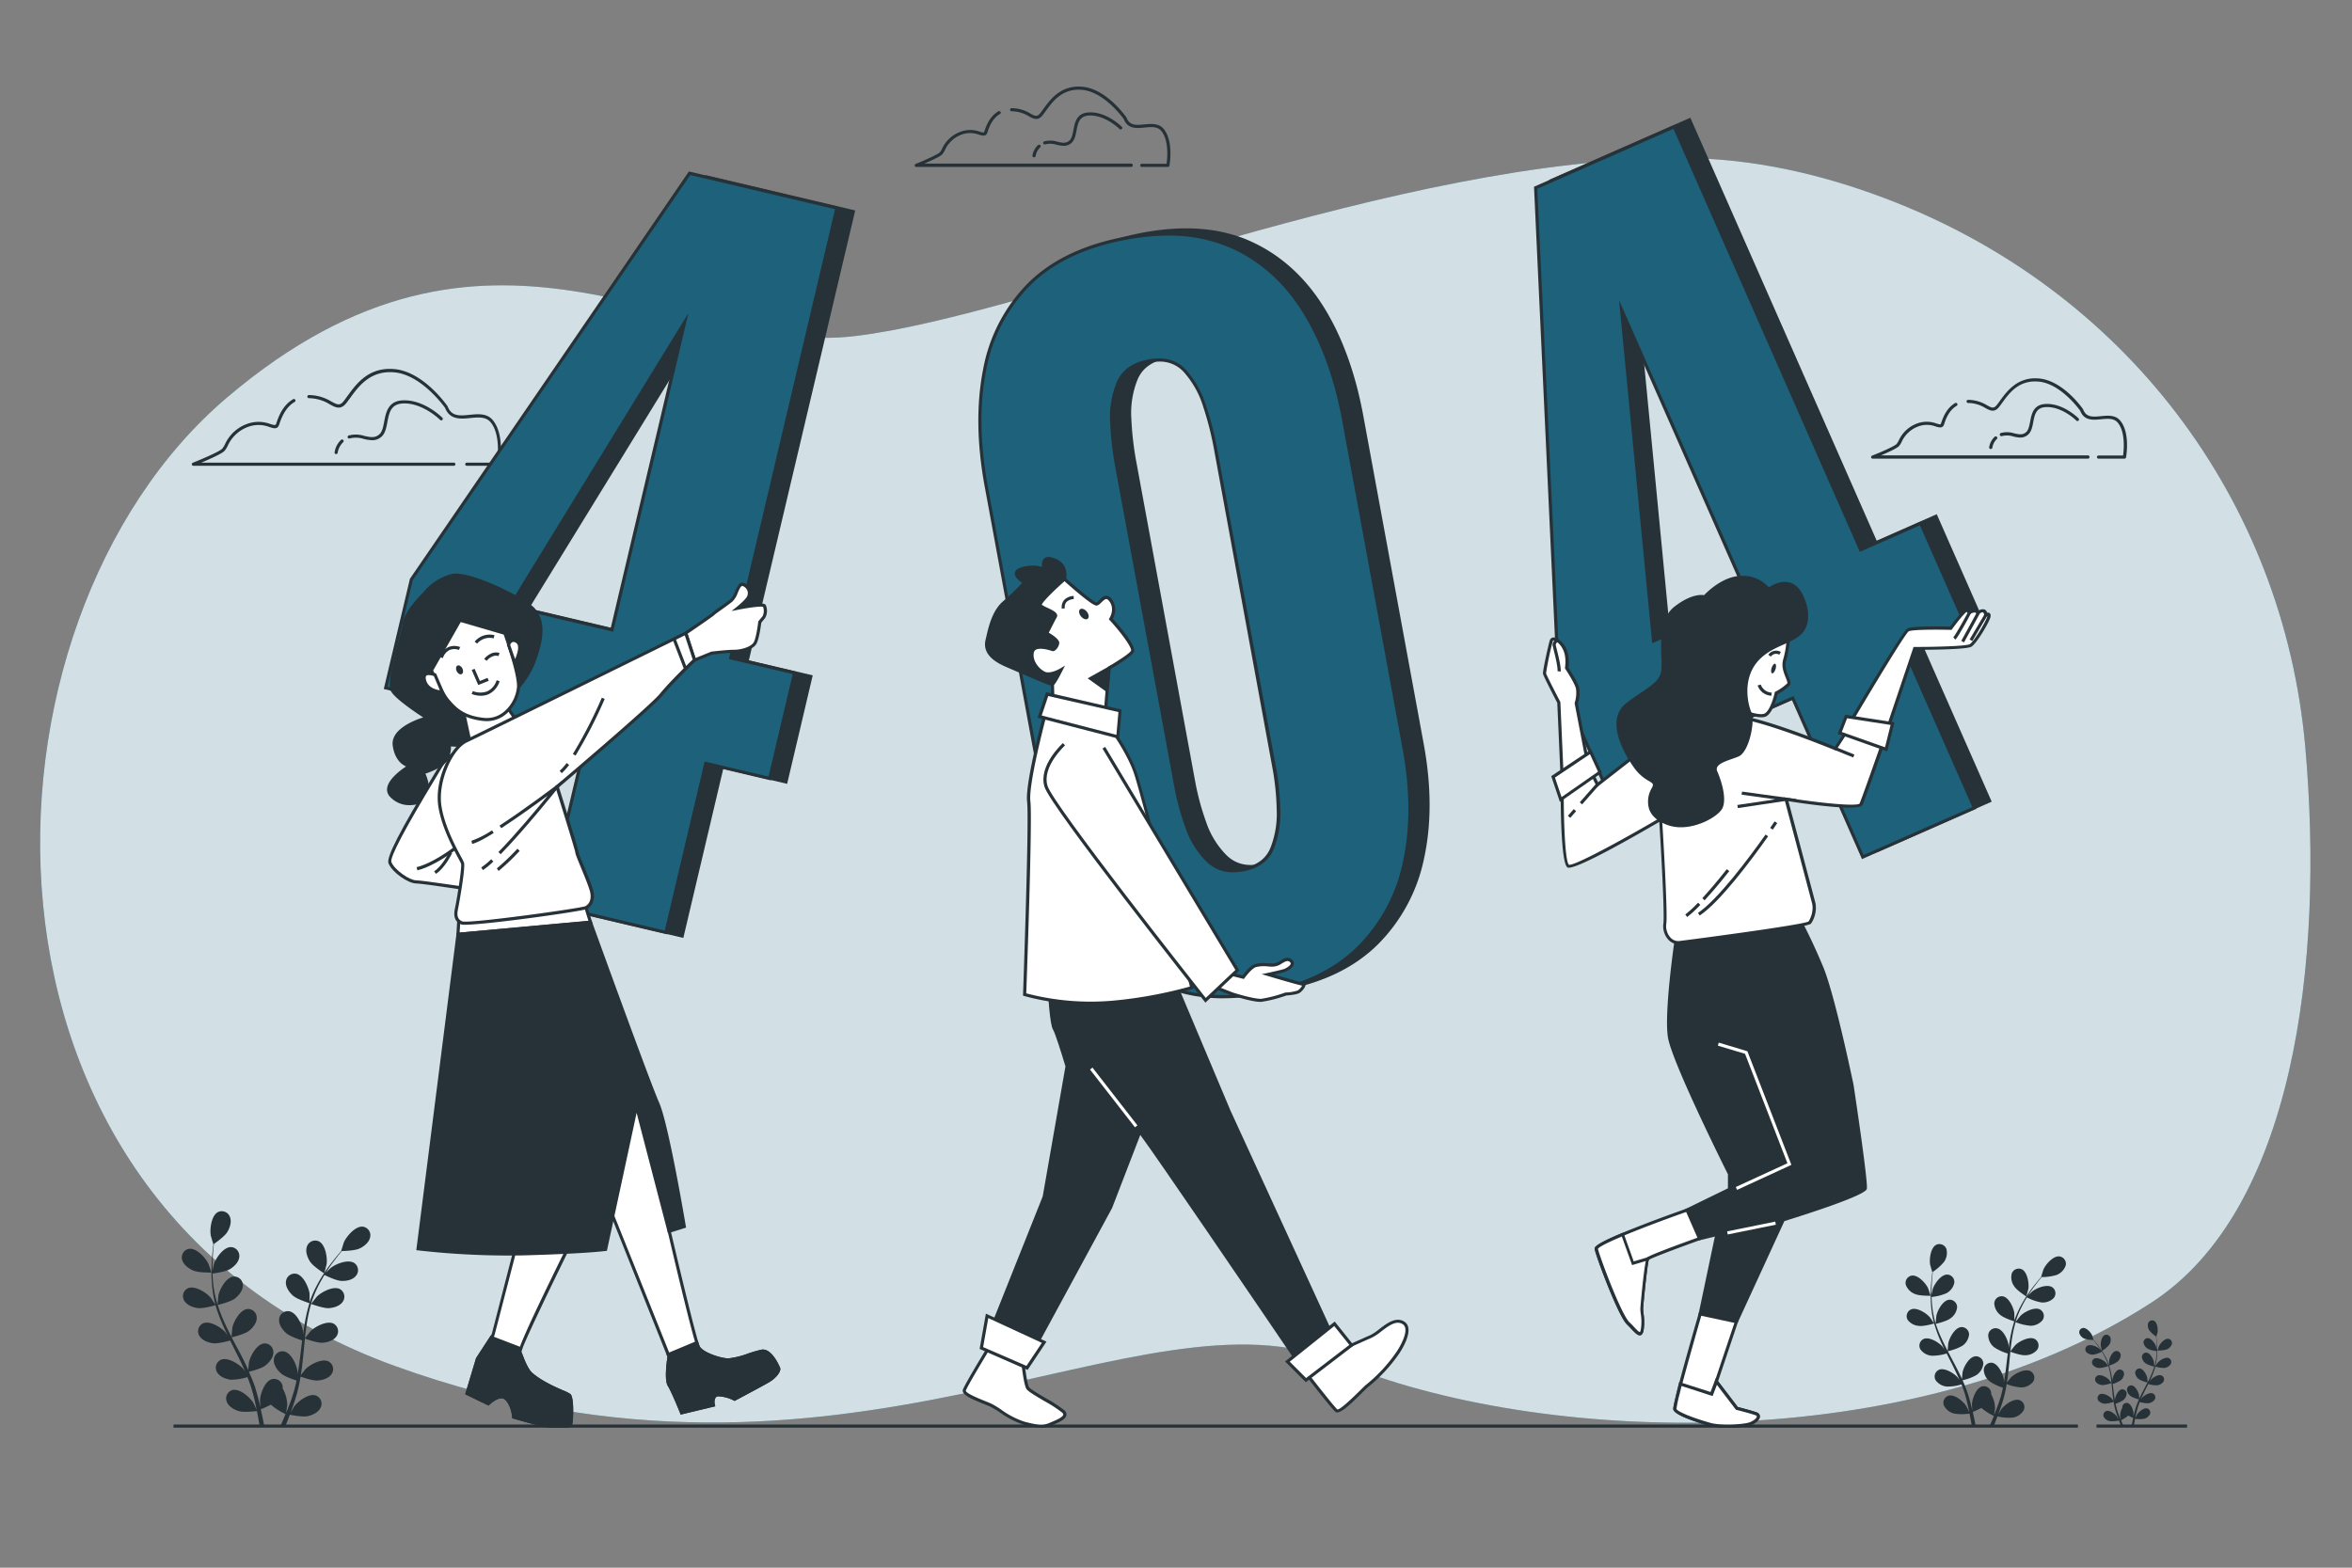 <svg xmlns="http://www.w3.org/2000/svg" viewBox="0 0 750 500"><rect x="0" y="0" width="750" height="500" fill="#808080" stroke="none"/><g id="freepik--background-simple--inject-14"><path d="M735.11,238.32c-7-79-57.52-146.21-134.17-175.14-20.15-7.61-42-12.7-64.29-12.76-91.28-.26-206.5,49.83-263.88,56.75S156.5,55.37,72.37,126.79-17.74,383.75,126,435.7s237.41-27.79,300.83-1.32S609.2,465.23,686,415.48C731.58,386,741.19,306.89,735.11,238.32Z" style="fill:#1D617A"></path><path d="M735.11,238.32c-7-79-57.52-146.21-134.17-175.14-20.15-7.61-42-12.7-64.29-12.76-91.28-.26-206.5,49.83-263.88,56.75S156.5,55.37,72.37,126.79-17.74,383.75,126,435.7s237.41-27.79,300.83-1.32S609.2,465.23,686,415.48C731.58,386,741.19,306.89,735.11,238.32Z" style="fill:#fff;opacity:0.8"></path></g><g id="freepik--Floor--inject-14"><rect x="668.52" y="454.34" width="28.88" height="1" style="fill:#263238"></rect><rect x="55.32" y="454.34" width="607.28" height="1" style="fill:#263238"></rect></g><g id="freepik--Plants--inject-14"><path d="M61.6,405.22c1.69.74,5.82.65,5.82.65s-.89-2.71-1-2.87c-.91-1.9-3.78-5-6.11-4.71a2.78,2.78,0,0,0-2.23,3.49C58.5,403.39,60.16,404.59,61.6,405.22Z" style="fill:#263238"></path><path d="M63,417.19c1.75.25,5.43-.82,5.73-.9A48.83,48.83,0,0,0,71,422.47c.51,1.18,1.06,2.34,1.62,3.51-.34-.5-.64-.93-.69-1-1.38-1.59-5-3.85-7.13-2.93A2.78,2.78,0,0,0,63.55,426c.8,1.46,2.72,2.18,4.27,2.4s4.74-.61,5.57-.85l.66,1.33c1.07,2.13,2.14,4.24,3.13,6.35.35.75.67,1.49,1,2.23-.3-.43-.55-.8-.6-.85-1.37-1.59-5-3.85-7.13-2.93a2.78,2.78,0,0,0-1.24,3.95c.81,1.46,2.72,2.18,4.27,2.41a17.86,17.86,0,0,0,5.42-.82c.31.77.61,1.55.87,2.31.17.52.37,1,.5,1.55s.3,1.05.44,1.56c.24,1,.5,2.05.71,3,.15.69.28,1.34.42,2-.34-.74-1-2.18-1.11-2.3-1.12-1.77-4.32-4.55-6.6-4a2.78,2.78,0,0,0-1.82,3.72c.57,1.56,2.35,2.56,3.85,3,1.66.51,5.31,0,5.77,0,.22,1.1.42,2.16.6,3.17.09.53.17,1,.26,1.54h1.45l-.34-1.8c-.22-1.11-.48-2.29-.75-3.5A30,30,0,0,0,86.36,448a20.23,20.23,0,0,0,4.69,3c-.42,1-.84,2-1.25,3-.12.29-.24.55-.36.82H91l.12-.28c.43-1,.87-2.17,1.31-3.33.44.09,4.06.83,5.75.45,1.53-.35,3.38-1.22,4.07-2.73a2.79,2.79,0,0,0-1.54-3.85c-2.23-.75-5.63,1.79-6.88,3.48-.08.1-.75,1.27-1.17,2,.18-.47.36-.93.53-1.42.36-1,.69-1.95,1-3,.16-.52.31-1,.47-1.56s.27-1.09.42-1.63c.3-1.28.55-2.58.76-3.9.85.31,3.89,1.36,5.46,1.25s3.53-.68,4.44-2.07a2.78,2.78,0,0,0-.94-4c-2.09-1.08-5.84.91-7.33,2.39-.09.09-1,1.28-1.55,1.94.13-.8.26-1.59.36-2.4.29-2.33.51-4.7.74-7.07.07-.72.15-1.44.22-2.16.3.11,3.88,1.44,5.65,1.32,1.56-.11,3.53-.69,4.43-2.08a2.78,2.78,0,0,0-.93-4c-2.1-1.08-5.85.9-7.33,2.39-.12.11-1.48,1.81-1.81,2.26.17-1.59.35-3.17.6-4.72a48.42,48.42,0,0,1,1.35-6.21c.14,0,3.88,1.46,5.68,1.33,1.57-.11,3.53-.68,4.44-2.08a2.78,2.78,0,0,0-.94-4c-2.09-1.08-5.84.91-7.33,2.39-.12.11-1.58,2-1.82,2.3,0-.12.05-.24.09-.36a36.78,36.78,0,0,1,2.46-5.88c.54-1,1.11-2,1.68-2.95.67.33,3.74,1.82,5.38,1.89s3.58-.29,4.63-1.58a2.77,2.77,0,0,0-.48-4.11c-2-1.31-5.91.26-7.55,1.57-.09.07-.92.89-1.51,1.5.26-.41.53-.85.79-1.24,1-1.49,2-2.78,2.87-3.92.51-.65,1-1.22,1.43-1.75.83,0,4.16-.12,5.62-.8s3-1.91,3.38-3.54a2.78,2.78,0,0,0-2.32-3.43c-2.34-.25-5.12,3-6,4.88-.07.16-.93,2.89-.89,2.89h0q-.66.75-1.41,1.65c-.91,1.13-1.94,2.4-3,3.87a50.49,50.49,0,0,0-3.07,4.89,36.54,36.54,0,0,0-2.62,5.9s0,.05,0,.07c0-.69,0-2.61,0-2.76-.27-2.09-2-5.95-4.33-6.38a2.79,2.79,0,0,0-3.21,2.62c-.13,1.65,1.07,3.31,2.24,4.36,1.32,1.18,5,2.32,5.27,2.41A49.68,49.68,0,0,0,97.19,422c-.22,1.26-.41,2.53-.58,3.81,0-.59,0-1.12,0-1.2-.27-2.08-2-5.95-4.33-6.38A2.78,2.78,0,0,0,89,420.8c-.14,1.66,1.06,3.31,2.23,4.36s4.29,2.1,5.12,2.36c-.06.49-.13,1-.19,1.47-.28,2.37-.55,4.72-.89,7-.11.81-.26,1.61-.4,2.4,0-.53,0-1,0-1-.27-2.09-2-5.95-4.33-6.38a2.79,2.79,0,0,0-3.22,2.62c-.13,1.65,1.07,3.31,2.24,4.36s4,2,5,2.31c-.17.81-.34,1.62-.55,2.4-.15.53-.25,1.05-.44,1.57s-.33,1-.49,1.55c-.36,1-.72,2-1.09,2.91-.25.66-.5,1.28-.75,1.9.13-.8.34-2.39.35-2.52a10.88,10.88,0,0,0-1.45-5.26,4.21,4.21,0,0,0,0-.62,2.78,2.78,0,0,0-3.41-2.36c-2.27.6-3.71,4.59-3.82,6.69,0,.13.07,1.48.14,2.33-.12-.5-.22-1-.35-1.48-.23-1-.5-2-.79-3.08-.15-.51-.31-1-.47-1.56s-.36-1.05-.55-1.59c-.45-1.23-1-2.45-1.51-3.67.88-.21,4-1,5.25-2s2.56-2.52,2.55-4.18a2.79,2.79,0,0,0-3-2.85c-2.34.26-4.37,4-4.79,6,0,.13-.17,1.64-.23,2.47-.33-.73-.66-1.46-1-2.19-1-2.11-2.17-4.21-3.28-6.31-.34-.64-.68-1.28-1-1.93.31-.07,4-.93,5.44-2,1.24-.95,2.56-2.52,2.55-4.18a2.79,2.79,0,0,0-3-2.85c-2.34.26-4.37,4-4.79,6,0,.16-.23,2.33-.25,2.89-.74-1.42-1.46-2.84-2.11-4.27a48.26,48.26,0,0,1-2.3-5.93c.15,0,4-.92,5.47-2,1.24-1,2.57-2.52,2.55-4.18a2.77,2.77,0,0,0-3-2.85c-2.34.25-4.37,4-4.8,6,0,.16-.24,2.5-.25,2.92a3.59,3.59,0,0,1-.12-.35A35.46,35.46,0,0,1,68,409.57c-.13-1.17-.19-2.29-.23-3.39.74-.09,4.13-.54,5.53-1.39s2.83-2.22,3-3.87a2.8,2.8,0,0,0-2.68-3.17c-2.35,0-4.78,3.48-5.43,5.48,0,.11-.27,1.25-.43,2.09,0-.5,0-1,0-1.48,0-1.78.11-3.41.22-4.85.07-.82.15-1.56.24-2.25.68-.47,3.4-2.39,4.24-3.76s1.48-3.28.87-4.82a2.78,2.78,0,0,0-3.83-1.58c-2.09,1.08-2.64,5.29-2.3,7.36,0,.18.82,2.93.86,2.91l0,0c-.09.66-.18,1.37-.27,2.15-.14,1.45-.29,3.08-.33,4.86a47.47,47.47,0,0,0,.14,5.77A35.33,35.33,0,0,0,68.66,416a.24.24,0,0,0,0,.08c-.37-.59-1.46-2.18-1.56-2.29-1.37-1.59-5-3.85-7.13-2.93a2.77,2.77,0,0,0-1.23,3.95C59.56,416.24,61.47,417,63,417.19Z" style="fill:#263238"></path><path d="M103.38,406.13s.75-2.74.77-2.92c.29-2.09-.37-6.28-2.49-7.3a2.78,2.78,0,0,0-3.79,1.68c-.57,1.56.15,3.47,1,4.79C99.88,403.93,103.37,406.13,103.38,406.13Z" style="fill:#263238"></path><path d="M610.69,412.73c1.44.62,4.94.54,4.94.54s-.75-2.29-.82-2.43c-.76-1.61-3.2-4.27-5.18-4a2.36,2.36,0,0,0-1.89,3A5,5,0,0,0,610.69,412.73Z" style="fill:#263238"></path><path d="M611.9,422.88c1.49.22,4.62-.69,4.87-.76a41.89,41.89,0,0,0,1.89,5.25c.43,1,.9,2,1.38,3l-.59-.84c-1.16-1.35-4.21-3.27-6.05-2.48a2.36,2.36,0,0,0-1,3.35,4.93,4.93,0,0,0,3.63,2,15.47,15.47,0,0,0,4.72-.72c.19.37.37.75.56,1.13.91,1.8,1.82,3.6,2.66,5.39.3.63.57,1.26.84,1.89l-.51-.73c-1.17-1.34-4.22-3.26-6-2.48a2.35,2.35,0,0,0-1.05,3.35,4.91,4.91,0,0,0,3.62,2,14.74,14.74,0,0,0,4.6-.69c.26.66.52,1.31.74,2,.14.44.31.86.42,1.32s.25.89.38,1.32c.2.86.42,1.74.6,2.57.12.59.24,1.14.35,1.7-.29-.63-.88-1.85-.94-1.95-.95-1.51-3.67-3.87-5.6-3.37a2.36,2.36,0,0,0-1.55,3.16,5,5,0,0,0,3.27,2.56,16.29,16.29,0,0,0,4.9,0c.19.92.36,1.83.51,2.68.08.46.15.88.22,1.31h1.23c-.09-.49-.18-1-.29-1.52-.18-.95-.4-1.95-.63-3a27.06,27.06,0,0,0,2.73-1.28,17.22,17.22,0,0,0,4,2.56c-.36.88-.71,1.73-1.06,2.53l-.31.69h1.3c0-.08.07-.15.1-.23.36-.89.74-1.85,1.11-2.84a16,16,0,0,0,4.88.38,4.92,4.92,0,0,0,3.46-2.31,2.36,2.36,0,0,0-1.31-3.27c-1.89-.63-4.78,1.52-5.84,2.95-.06.09-.64,1.08-1,1.72.15-.41.3-.8.45-1.22.31-.82.58-1.65.88-2.54.13-.44.27-.88.4-1.32s.23-.92.36-1.39c.25-1.08.46-2.19.65-3.31a15.65,15.65,0,0,0,4.63,1.07,4.91,4.91,0,0,0,3.76-1.77,2.35,2.35,0,0,0-.79-3.42c-1.77-.92-5,.77-6.22,2-.08.08-.89,1.08-1.32,1.64.11-.67.22-1.35.3-2,.25-2,.44-4,.63-6,.06-.62.13-1.23.19-1.84.26.1,3.3,1.23,4.79,1.12a4.94,4.94,0,0,0,3.77-1.76,2.37,2.37,0,0,0-.8-3.43c-1.77-.91-5,.78-6.22,2-.09.1-1.25,1.55-1.53,1.93.15-1.35.3-2.69.51-4a41.84,41.84,0,0,1,1.15-5.28,16.67,16.67,0,0,0,4.82,1.14,5,5,0,0,0,3.76-1.77,2.36,2.36,0,0,0-.79-3.42c-1.78-.92-5,.77-6.22,2-.1.1-1.35,1.65-1.55,1.95,0-.1.05-.21.08-.31a29.52,29.52,0,0,1,2.09-5c.45-.89.93-1.71,1.42-2.5a16,16,0,0,0,4.56,1.6,4.91,4.91,0,0,0,3.94-1.34,2.36,2.36,0,0,0-.41-3.49c-1.67-1.1-5,.22-6.41,1.34-.07.06-.78.76-1.28,1.27.22-.35.45-.72.67-1.05.84-1.26,1.68-2.36,2.44-3.33.43-.55.83-1,1.21-1.49a15.75,15.75,0,0,0,4.77-.67,5,5,0,0,0,2.87-3,2.36,2.36,0,0,0-2-2.91c-2-.21-4.35,2.51-5.08,4.14-.06.14-.79,2.46-.75,2.46h0c-.37.42-.77.88-1.19,1.4-.78.95-1.65,2-2.52,3.28a42.54,42.54,0,0,0-2.6,4.15,31,31,0,0,0-2.23,5s0,0,0,.06c0-.58,0-2.22,0-2.35-.22-1.76-1.71-5.05-3.67-5.41a2.37,2.37,0,0,0-2.73,2.22,5,5,0,0,0,1.9,3.7c1.12,1,4.23,2,4.48,2.05a42.46,42.46,0,0,0-1.32,5.42c-.19,1.07-.35,2.16-.49,3.24,0-.5,0-1,0-1-.23-1.77-1.71-5.05-3.67-5.41A2.35,2.35,0,0,0,634,426a5,5,0,0,0,1.9,3.7,15.57,15.57,0,0,0,4.34,2c-.05.42-.11.84-.16,1.25-.24,2-.47,4-.75,6-.1.69-.23,1.37-.35,2,0-.44,0-.82,0-.88-.23-1.77-1.71-5-3.68-5.42a2.36,2.36,0,0,0-2.72,2.23,4.94,4.94,0,0,0,1.89,3.7,15.19,15.19,0,0,0,4.22,2c-.14.69-.29,1.38-.46,2-.13.45-.22.89-.37,1.33s-.29.88-.43,1.31c-.3.83-.6,1.68-.92,2.48-.21.55-.42,1.08-.64,1.61.11-.68.29-2,.3-2.14a9.36,9.36,0,0,0-1.23-4.47,3,3,0,0,0,0-.52,2.37,2.37,0,0,0-2.89-2c-1.93.52-3.15,3.91-3.24,5.69,0,.1.06,1.25.12,2-.1-.42-.19-.83-.3-1.26-.2-.85-.42-1.7-.67-2.61-.13-.44-.26-.88-.4-1.32s-.31-.9-.46-1.35c-.38-1-.82-2.08-1.28-3.12a15.46,15.46,0,0,0,4.45-1.67,5,5,0,0,0,2.17-3.54,2.36,2.36,0,0,0-2.56-2.42c-2,.21-3.71,3.37-4.07,5.12,0,.11-.14,1.39-.19,2.1-.28-.62-.56-1.24-.87-1.86-.89-1.79-1.84-3.57-2.78-5.35l-.86-1.64a16.5,16.5,0,0,0,4.62-1.71,5,5,0,0,0,2.16-3.55,2.37,2.37,0,0,0-2.55-2.42c-2,.22-3.71,3.38-4.07,5.13,0,.13-.19,2-.21,2.45-.63-1.21-1.24-2.41-1.79-3.63a41,41,0,0,1-2-5c.12,0,3.42-.78,4.64-1.71a4.94,4.94,0,0,0,2.17-3.55,2.37,2.37,0,0,0-2.56-2.42c-2,.22-3.7,3.38-4.06,5.13,0,.13-.21,2.12-.22,2.48,0-.1-.07-.2-.1-.3a30.86,30.86,0,0,1-1-5.32c-.11-1-.16-1.94-.19-2.87a16,16,0,0,0,4.69-1.18,4.93,4.93,0,0,0,2.54-3.29,2.36,2.36,0,0,0-2.27-2.68c-2,0-4.06,2.95-4.61,4.64,0,.1-.23,1.07-.36,1.78,0-.42,0-.86,0-1.26,0-1.51.1-2.89.19-4.11.06-.7.13-1.33.2-1.91a16,16,0,0,0,3.59-3.2,5,5,0,0,0,.75-4.09,2.38,2.38,0,0,0-3.26-1.34c-1.77.92-2.24,4.49-1.94,6.25,0,.15.69,2.49.72,2.47l0,0c-.08.57-.16,1.17-.23,1.83-.12,1.23-.25,2.61-.28,4.13a43.31,43.31,0,0,0,.11,4.9,31.58,31.58,0,0,0,.91,5.4.14.14,0,0,1,0,.06c-.31-.49-1.24-1.84-1.32-1.94-1.17-1.35-4.21-3.27-6-2.49a2.36,2.36,0,0,0-1.05,3.36A4.93,4.93,0,0,0,611.9,422.88Z" style="fill:#263238"></path><path d="M646.15,413.5s.64-2.33.66-2.49c.25-1.76-.32-5.32-2.11-6.19a2.37,2.37,0,0,0-3.22,1.43,4.94,4.94,0,0,0,.85,4.06C643.18,411.63,646.15,413.5,646.15,413.5Z" style="fill:#263238"></path><path d="M690.85,430.42a9.9,9.9,0,0,1-2.87.31s.44-1.33.47-1.41c.45-.93,1.86-2.47,3-2.32a1.37,1.37,0,0,1,1.1,1.72A2.9,2.9,0,0,1,690.85,430.42Z" style="fill:#263238"></path><path d="M690.14,436.3a9.53,9.53,0,0,1-2.82-.44,22.8,22.8,0,0,1-1.1,3.05c-.25.57-.52,1.15-.79,1.72l.33-.48c.68-.79,2.45-1.9,3.52-1.45a1.38,1.38,0,0,1,.6,1.95,2.83,2.83,0,0,1-2.1,1.18,8.77,8.77,0,0,1-2.74-.42l-.33.66c-.52,1-1.05,2.09-1.54,3.12-.17.37-.32.73-.48,1.1l.29-.42c.68-.78,2.45-1.9,3.51-1.44a1.36,1.36,0,0,1,.61,1.94,2.86,2.86,0,0,1-2.1,1.19,8.88,8.88,0,0,1-2.67-.4c-.15.38-.3.76-.43,1.13s-.18.5-.24.77-.15.51-.22.77c-.12.49-.24,1-.35,1.49-.07.33-.14.66-.2,1l.54-1.13c.55-.88,2.13-2.24,3.25-2a1.37,1.37,0,0,1,.9,1.83,2.85,2.85,0,0,1-1.9,1.49,9.37,9.37,0,0,1-2.84,0c-.11.54-.21,1.07-.29,1.56,0,.27-.09.51-.13.76h-.72c.06-.29.11-.58.17-.88.11-.55.24-1.13.37-1.73a14.32,14.32,0,0,1-1.58-.74,10.1,10.1,0,0,1-2.31,1.48c.2.51.41,1,.61,1.47l.18.4h-.75l-.06-.14c-.21-.51-.43-1.07-.65-1.64a9.17,9.17,0,0,1-2.83.22,2.85,2.85,0,0,1-2-1.34,1.37,1.37,0,0,1,.76-1.89c1.09-.37,2.77.87,3.38,1.71,0,.05.37.62.58,1-.09-.23-.18-.46-.26-.7-.18-.48-.34-1-.51-1.48-.08-.25-.16-.51-.23-.77s-.14-.53-.21-.8c-.15-.63-.27-1.27-.38-1.92a9.21,9.21,0,0,1-2.68.62,2.91,2.91,0,0,1-2.19-1,1.38,1.38,0,0,1,.46-2c1-.53,2.88.45,3.61,1.18.05,0,.51.62.76.95-.06-.39-.12-.78-.17-1.18-.14-1.15-.25-2.32-.36-3.48,0-.36-.08-.71-.11-1.07a9.46,9.46,0,0,1-2.78.66,2.9,2.9,0,0,1-2.19-1,1.37,1.37,0,0,1,.46-2c1-.54,2.88.44,3.61,1.17.06.06.73.9.89,1.12-.08-.78-.17-1.56-.29-2.33a26.74,26.74,0,0,0-.67-3.06,9.65,9.65,0,0,1-2.8.66,2.87,2.87,0,0,1-2.18-1,1.37,1.37,0,0,1,.46-2c1-.53,2.88.45,3.61,1.18.06.06.78,1,.9,1.13,0-.05,0-.12-.05-.18a17.52,17.52,0,0,0-1.21-2.89,16.67,16.67,0,0,0-.83-1.45,9.31,9.31,0,0,1-2.64.93,2.89,2.89,0,0,1-2.29-.78,1.37,1.37,0,0,1,.24-2c1-.64,2.91.13,3.72.77,0,0,.45.44.74.74-.13-.2-.26-.42-.39-.61-.48-.73-1-1.37-1.41-1.93-.25-.32-.48-.6-.71-.86a9.2,9.2,0,0,1-2.76-.4,2.87,2.87,0,0,1-1.67-1.74,1.38,1.38,0,0,1,1.15-1.69c1.15-.12,2.52,1.46,2.94,2.4,0,.09.46,1.43.44,1.43h0c.22.24.45.51.7.81.45.55,1,1.18,1.46,1.91a24.93,24.93,0,0,1,1.51,2.4,18,18,0,0,1,1.29,2.91,0,0,0,0,0,0,0c0-.34,0-1.29,0-1.36.13-1,1-2.93,2.13-3.14a1.37,1.37,0,0,1,1.58,1.29,2.88,2.88,0,0,1-1.1,2.15,9.41,9.41,0,0,1-2.6,1.18,24.54,24.54,0,0,1,.76,3.15c.11.62.21,1.25.29,1.88a5.77,5.77,0,0,1,0-.6c.13-1,1-2.93,2.13-3.14a1.38,1.38,0,0,1,1.58,1.29,2.88,2.88,0,0,1-1.1,2.15,9.18,9.18,0,0,1-2.52,1.16l.09.73c.14,1.16.27,2.32.44,3.45.06.4.13.8.2,1.19,0-.26,0-.48,0-.52.14-1,1-2.93,2.14-3.14a1.38,1.38,0,0,1,1.58,1.29,2.92,2.92,0,0,1-1.1,2.15,8.89,8.89,0,0,1-2.45,1.14c.08.4.17.8.27,1.18s.13.52.21.77.17.51.25.76c.17.48.35,1,.53,1.44l.37.93c-.06-.39-.16-1.17-.17-1.24a5.36,5.36,0,0,1,.72-2.59,1,1,0,0,1,0-.3,1.37,1.37,0,0,1,1.67-1.17c1.12.3,1.83,2.27,1.88,3.3,0,.06,0,.73-.06,1.15,0-.25.1-.48.17-.73.11-.5.24-1,.38-1.52l.24-.76c.07-.26.18-.52.27-.79.22-.6.47-1.21.74-1.81a8.89,8.89,0,0,1-2.58-1,2.9,2.9,0,0,1-1.26-2.06,1.38,1.38,0,0,1,1.48-1.41c1.15.13,2.15,2,2.36,3,0,.06.08.8.11,1.21.17-.36.33-.72.51-1.08.51-1,1.07-2.07,1.61-3.1l.5-.95a9.72,9.72,0,0,1-2.68-1,2.85,2.85,0,0,1-1.25-2.06,1.37,1.37,0,0,1,1.48-1.4c1.15.12,2.15,2,2.36,3,0,.08.11,1.15.12,1.42.36-.7.72-1.39,1-2.1a24.38,24.38,0,0,0,1.13-2.92,9.44,9.44,0,0,1-2.69-1,2.83,2.83,0,0,1-1.26-2.06,1.37,1.37,0,0,1,1.48-1.4c1.15.12,2.15,2,2.36,3,0,.08.12,1.23.12,1.44a1.15,1.15,0,0,0,.06-.17,17.84,17.84,0,0,0,.59-3.09c.06-.57.09-1.12.11-1.66a9.4,9.4,0,0,1-2.72-.69,2.84,2.84,0,0,1-1.47-1.9,1.36,1.36,0,0,1,1.31-1.56c1.16,0,2.36,1.71,2.67,2.69,0,.06.14.62.22,1,0-.24,0-.49,0-.73,0-.87-.06-1.67-.11-2.38,0-.41-.08-.77-.12-1.11a9.34,9.34,0,0,1-2.08-1.85,2.86,2.86,0,0,1-.44-2.38,1.38,1.38,0,0,1,1.89-.77c1,.53,1.3,2.6,1.13,3.62,0,.09-.4,1.44-.42,1.43h0c.05.32.09.67.13,1.06.07.71.14,1.51.17,2.39a25.13,25.13,0,0,1-.07,2.84,18.08,18.08,0,0,1-.53,3.14s0,0,0,0c.18-.28.72-1.07.77-1.12.67-.78,2.44-1.9,3.51-1.45a1.37,1.37,0,0,1,.6,1.95A2.83,2.83,0,0,1,690.14,436.3Z" style="fill:#263238"></path><path d="M670.28,430.86s-.37-1.35-.38-1.44c-.15-1,.18-3.09,1.22-3.59a1.37,1.37,0,0,1,1.87.83,2.87,2.87,0,0,1-.5,2.36A9.73,9.73,0,0,1,670.28,430.86Z" style="fill:#263238"></path></g><g id="freepik--Clouds--inject-14"><path d="M144.72,148.56H61.66a.5.5,0,0,1-.49-.41.52.52,0,0,1,.31-.56c3.29-1.31,8.49-3.58,9.35-4.44a7,7,0,0,0,.89-1.41,12.32,12.32,0,0,1,7.16-6.57,10.63,10.63,0,0,1,7.32.06c1.55.48,1.7.42,1.89-.16.62-1.85,1.91-5.72,5.38-7.75a.49.49,0,0,1,.68.18.51.51,0,0,1-.18.69c-3.14,1.83-4.35,5.46-4.93,7.2s-1.86,1.19-3.14.8a9.65,9.65,0,0,0-6.69-.08,11.42,11.42,0,0,0-6.61,6.11,7.51,7.51,0,0,1-1.06,1.64c-.89.88-4.75,2.6-7.35,3.7h80.53a.5.5,0,0,1,0,1Z" style="fill:#263238"></path><path d="M158.92,148.56H148.85a.5.5,0,1,1,0-1h9.64c.26-1.8,1.07-9.06-2-12.84-1.54-1.88-4-1.64-6.56-1.39-3,.3-6.49.64-8-3.24-.56-.78-7.7-10.56-16.16-11.33-7.68-.7-11.42,4.45-14.14,8.21q-.6.82-1.14,1.53c-1.83,2.35-3.44,1.48-5.3.48A12.86,12.86,0,0,0,98.5,127a.5.5,0,0,1,0-1,14,14,0,0,1,7.16,2.06c1.87,1,2.72,1.47,4-.21.36-.46.73-1,1.12-1.51,2.86-3.95,6.8-9.36,15-8.62,9.23.84,16.6,11.36,16.91,11.81a.27.27,0,0,1,.06.1c1.21,3.23,3.88,3,7,2.67,2.73-.27,5.56-.55,7.43,1.75,3.83,4.67,2.25,13.68,2.18,14.06A.49.49,0,0,1,158.92,148.56Z" style="fill:#263238"></path><path d="M107.19,144.83h-.06a.5.5,0,0,1-.44-.55,6.94,6.94,0,0,1,2.08-4,.5.5,0,0,1,.68.73,6.09,6.09,0,0,0-1.77,3.36A.49.49,0,0,1,107.19,144.83Z" style="fill:#263238"></path><path d="M118.65,140.4A12.23,12.23,0,0,1,116,140a8.18,8.18,0,0,0-4.5-.16.5.5,0,0,1-.63-.31.51.51,0,0,1,.32-.64,9,9,0,0,1,5,.14c1.79.4,3.33.75,4.73-.46,1-.82,1.27-2.43,1.6-4.14.55-2.88,1.23-6.45,5.73-6.73,6.78-.42,12.56,5.28,12.8,5.52a.5.5,0,0,1,0,.71.51.51,0,0,1-.71,0c0-.06-5.72-5.64-12-5.24-3.73.24-4.25,3-4.81,5.92-.36,1.89-.7,3.67-1.93,4.72A4.24,4.24,0,0,1,118.65,140.4Z" style="fill:#263238"></path><path d="M360.67,53.24h-68.5a.51.51,0,0,1-.49-.41.52.52,0,0,1,.31-.56c2.6-1,7-3,7.68-3.64a5.84,5.84,0,0,0,.72-1.15A10.26,10.26,0,0,1,306.34,42a8.79,8.79,0,0,1,6.09,0c1.3.4,1.33.32,1.46-.07.51-1.54,1.58-4.75,4.47-6.44a.51.51,0,0,1,.69.18.51.51,0,0,1-.18.68c-2.57,1.5-3.56,4.47-4,5.89s-1.65,1-2.7.72a7.87,7.87,0,0,0-5.46-.06,9.35,9.35,0,0,0-5.41,5,6.1,6.1,0,0,1-.89,1.38c-.69.69-3.57,2-5.69,2.9h66a.5.5,0,0,1,.5.5A.5.5,0,0,1,360.67,53.24Z" style="fill:#263238"></path><path d="M372.39,53.24h-8.3a.5.5,0,0,1-.5-.5.5.5,0,0,1,.5-.5H372c.22-1.59.82-7.41-1.67-10.45-1.24-1.51-3.23-1.32-5.33-1.11-2.54.25-5.41.53-6.67-2.72-.5-.7-6.35-8.67-13.26-9.3-6.29-.57-9.35,3.65-11.59,6.73-.32.46-.64.89-.94,1.27-1.55,2-2.91,1.27-4.47.42a10.61,10.61,0,0,0-5.48-1.59.5.5,0,0,1,0-1,11.63,11.63,0,0,1,5.95,1.71c1.54.83,2.18,1.18,3.21-.15.3-.38.6-.8.92-1.24,2.25-3.1,5.63-7.77,12.5-7.14,7.65.69,13.76,9.4,14,9.77a.27.27,0,0,1,.06.1c1,2.6,3.14,2.39,5.66,2.14,2.17-.21,4.63-.45,6.21,1.48,3.18,3.89,1.86,11.35,1.81,11.67A.5.5,0,0,1,372.39,53.24Z" style="fill:#263238"></path><path d="M329.72,50.17h-.06a.5.5,0,0,1-.44-.55A5.82,5.82,0,0,1,331,46.28a.5.5,0,0,1,.69.73,4.82,4.82,0,0,0-1.43,2.71A.51.51,0,0,1,329.72,50.17Z" style="fill:#263238"></path><path d="M339.18,46.51a10.73,10.73,0,0,1-2.23-.33,6.68,6.68,0,0,0-3.66-.14.5.5,0,0,1-.63-.31.49.49,0,0,1,.32-.63,7.53,7.53,0,0,1,4.2.1c1.5.34,2.69.61,3.82-.35.77-.66,1-2,1.29-3.37.45-2.4,1-5.39,4.81-5.62,5.62-.37,10.42,4.38,10.62,4.58a.5.5,0,0,1,0,.71.51.51,0,0,1-.71,0s-4.7-4.63-9.85-4.3c-3,.19-3.44,2.44-3.89,4.82-.3,1.57-.58,3-1.62,3.94A3.59,3.59,0,0,1,339.18,46.51Z" style="fill:#263238"></path><path d="M665.75,146.28h-68.5a.5.5,0,0,1-.18-1c2.6-1,7-2.95,7.68-3.65a5.7,5.7,0,0,0,.72-1.14,10.27,10.27,0,0,1,5.95-5.46,8.83,8.83,0,0,1,6.09.05c1.3.4,1.32.31,1.45-.08.52-1.54,1.59-4.75,4.48-6.44a.49.49,0,0,1,.68.18.51.51,0,0,1-.18.69c-2.56,1.5-3.55,4.46-4,5.89s-1.65,1-2.69.71a7.87,7.87,0,0,0-5.46-.06,9.36,9.36,0,0,0-5.41,5,6.12,6.12,0,0,1-.89,1.37c-.7.69-3.57,2-5.69,2.9h66a.5.5,0,0,1,.5.5A.5.5,0,0,1,665.75,146.28Z" style="fill:#263238"></path><path d="M677.46,146.28h-8.29a.5.5,0,0,1-.5-.5.5.5,0,0,1,.5-.5H677c.22-1.59.82-7.4-1.67-10.44-1.24-1.52-3.23-1.32-5.33-1.12-2.54.25-5.42.54-6.67-2.72-.5-.69-6.35-8.67-13.26-9.29-6.29-.58-9.35,3.64-11.59,6.73-.33.45-.64.88-.94,1.27-1.55,2-2.9,1.26-4.48.41a10.54,10.54,0,0,0-5.47-1.59.5.5,0,0,1-.5-.5.5.5,0,0,1,.5-.5,11.63,11.63,0,0,1,6,1.71c1.54.84,2.18,1.18,3.21-.15.3-.38.6-.8.92-1.24,2.25-3.09,5.66-7.76,12.49-7.14,7.66.7,13.77,9.4,14,9.77a.39.39,0,0,1,.06.11c1,2.6,3.14,2.38,5.66,2.14,2.17-.21,4.63-.46,6.2,1.47,3.19,3.89,1.87,11.36,1.82,11.67A.5.5,0,0,1,677.46,146.28Z" style="fill:#263238"></path><path d="M634.8,143.21h-.06a.5.5,0,0,1-.44-.55,5.86,5.86,0,0,1,1.74-3.34.5.5,0,0,1,.71,0,.48.48,0,0,1,0,.7,4.86,4.86,0,0,0-1.42,2.72A.51.51,0,0,1,634.8,143.21Z" style="fill:#263238"></path><path d="M644.25,139.56a10,10,0,0,1-2.22-.34,6.59,6.59,0,0,0-3.66-.13.5.5,0,0,1-.32-1,7.52,7.52,0,0,1,4.2.11c1.51.34,2.7.61,3.83-.36.77-.66,1-2,1.29-3.37.45-2.4,1-5.38,4.8-5.62,5.64-.36,10.43,4.38,10.63,4.58a.51.51,0,0,1,0,.71.5.5,0,0,1-.71,0c0-.05-4.67-4.62-9.85-4.29-3,.19-3.44,2.43-3.89,4.81-.3,1.57-.58,3-1.62,3.94A3.63,3.63,0,0,1,644.25,139.56Z" style="fill:#263238"></path></g><g id="freepik--character-3--inject-14"><path d="M598.85,271.14l-22.33-50.69-60.4,26.61-14.29-32.45L494.55,57.68l44.19-19.47,59.43,134.91,19.15-8.43,13.94,31.64-19.15,8.44,22.34,50.69Zm-66.72-68.92,30.44-13.42L521.93,96.54Z" style="fill:#263238"></path><path d="M598.59,271.8l-22.33-50.69-60.39,26.61-14.54-33.09L494,57.36l45-19.81.21.46,59.23,134.45L617.58,164l14.34,32.56L612.77,205l22.34,50.69Zm-21.82-52,.2.46,22.13,50.24,34.69-15.28-22.33-50.7,19.14-8.43-13.54-30.74-19.14,8.44-.21-.46L538.48,38.87,495.06,58l7.26,156.49,14.06,31.91ZM531.7,203,521.13,93.49l42.1,95.57Zm-9-103.36,9.84,101.89,29.35-12.93Z" style="fill:#263238"></path><path d="M594,273.35l-22.33-50.69-60.4,26.6L497,216.81,489.7,59.88l44.19-19.46,59.43,134.91,19.15-8.44,13.94,31.65L607.27,207l22.33,50.7Zm-66.72-68.93L557.72,191,517.08,98.74Z" style="fill:#1D617A"></path><path d="M593.74,274l-22.33-50.69L511,249.92l-14.54-33.09-7.3-157.27,45-19.8.21.45,59.23,134.46,19.15-8.44,14.34,32.56-19.15,8.44,22.34,50.69Zm-21.82-52,.2.46,22.13,50.23,34.69-15.28-22.33-50.69,19.15-8.44-13.54-30.73L593.07,176l-.21-.45L533.63,41.08,490.21,60.2l7.26,156.49,14.06,31.91Zm-45.07-16.84L516.28,95.7l42.1,95.56Zm-9-103.37,9.84,101.89,29.35-12.93Z" style="fill:#263238"></path><path d="M534.59,299s-3.56,23.79-2.22,31.8,19.12,43.58,19.12,43.58v4.89l-13.57,6.67,4,9.11,5.56-1.33-5.34,25.35,11.56,2.44,14.9-32.46s25.79-8,26.23-10-4.22-32.91-4.22-32.91-5.78-28-9.56-37.35A186.23,186.23,0,0,0,572.61,291Z" style="fill:#263238"></path><path d="M554,422.08l-12.44-2.63,5.27-25.06-5.19,1.25-4.37-9.94L551,379v-4.47c-1.27-2.53-17.81-35.76-19.12-43.61s2.08-31,2.23-31.95l0-.34.34-.08,38.38-8.08.18.33a190.81,190.81,0,0,1,8.47,17.84c3.76,9.27,9.53,37.16,9.59,37.44.48,3.2,4.67,31.08,4.22,33.11S576.92,387,569,389.46Zm-11.26-3.4,10.68,2.26,14.83-32.3.21-.07c12-3.73,25.2-8.39,25.91-9.67.3-1.36-2.37-20.3-4.24-32.69-.06-.25-5.82-28-9.54-37.24a187.91,187.91,0,0,0-8.24-17.41L535,299.42c-.42,2.95-3.39,24-2.17,31.3,1.31,7.83,18.9,43.08,19.07,43.43l.06.11v5.32l-13.41,6.59,3.64,8.3,5.92-1.42Z" style="fill:#263238"></path><polygon points="553.92 379.5 553.5 378.59 569.97 371.01 556.45 336.1 547.79 333.5 548.07 332.54 557.2 335.28 571.24 371.52 553.92 379.5" style="fill:#fff"></polygon><rect x="550.66" y="391.22" width="15.65" height="1" transform="translate(-66.81 119.05) rotate(-11.49)" style="fill:#fff"></rect><path d="M521.83,240.58l-12.42,9.69-3-6-8.28,4.65s-.31,26.25,1.91,27.31,29.47-15,29.47-15,1.82,28.89,1.37,33.21,2.5,6.37,4.55,6.14,40.71-5.23,41.62-6.36a8.59,8.59,0,0,0,1.37-5.92c-.46-1.82-8.87-33.44-8.87-33.44s23,3.64,23.88,1.6,7.73-21.61,7.73-21.61l-11.6-2.73-4.32,6.59s-24.79-10.23-32.75-10.23S524.33,238.76,521.83,240.58Z" style="fill:#fff"></path><path d="M535.15,301.15a4.46,4.46,0,0,1-3.09-1.37,6.39,6.39,0,0,1-1.63-5.34c.4-3.83-1-27.6-1.32-32.31-7.15,4.18-27,15.6-29.23,14.55s-2.27-21.53-2.2-27.76v-.29l9-5.06,2.91,5.93,11.95-9.32c2.59-1.89,23-12.15,31-12.15,7.52,0,29.28,8.77,32.56,10.12l4.29-6.55,12.48,2.94-.18.52c-.28.8-6.85,19.61-7.75,21.65s-16.28,0-23.66-1.18c1.27,4.78,8.26,31,8.67,32.7a9,9,0,0,1-1.46,6.35c-1.14,1.43-41.56,6.51-42,6.55A2.36,2.36,0,0,1,535.15,301.15ZM530,260.44l0,.81c.08,1.18,1.82,29,1.36,33.3a5.44,5.44,0,0,0,1.35,4.52,3.38,3.38,0,0,0,2.65,1.07c2.91-.33,39.58-5.13,41.35-6.25a8.12,8.12,0,0,0,1.21-5.42c-.45-1.79-8.78-33.11-8.87-33.43l-.19-.74.75.12c10.74,1.7,22.42,2.86,23.37,1.85.79-1.79,6.43-17.88,7.52-21l-10.72-2.53-4.36,6.65-.38-.15c-.25-.11-24.79-10.2-32.56-10.2S524.71,239.11,522.13,241l-12.9,10.07-3-6.09-7.57,4.26c-.14,12.43.43,25.7,1.64,26.56,1.54.47,16.09-7.36,29-14.93Z" style="fill:#263238"></path><rect x="587.72" y="236.79" width="1" height="6.32" transform="translate(144.98 695.06) rotate(-67.95)" style="fill:#263238"></rect><polygon points="554.16 257.73 554.01 256.74 566.09 254.94 555.36 253.46 555.5 252.47 573.11 254.89 554.16 257.73" style="fill:#263238"></polygon><rect x="499.87" y="259" width="2.85" height="1" transform="translate(-24.71 464.33) rotate(-48.65)" style="fill:#263238"></rect><rect x="502.79" y="252.77" width="7.97" height="1" transform="translate(-18.17 466.33) rotate(-48.65)" style="fill:#263238"></rect><path d="M542,292l-.56-.83c6.4-4.29,16.25-17.53,21.56-25l.81.57C558.49,274.27,548.55,287.62,542,292Z" style="fill:#263238"></path><path d="M565.3,264.61l-.83-.57c.9-1.29,1.42-2.07,1.42-2.07l.83.56S566.2,263.31,565.3,264.61Z" style="fill:#263238"></path><path d="M538,292.47l-.6-.8a37.06,37.06,0,0,0,4.08-3.76l.72.69A37.36,37.36,0,0,1,538,292.47Z" style="fill:#263238"></path><path d="M543.56,287.16l-.73-.68c3.93-4.28,7.77-9.21,7.8-9.26l.8.61C551.39,277.88,547.53,282.85,543.56,287.16Z" style="fill:#263238"></path><path d="M498.18,248.92,497.08,224s-4.47-8.55-4.57-9.22a91.57,91.57,0,0,1,2.16-10.43c.48-1.45,3,0,4.29,2.59s.66,6.11.66,6.11,2.94,4.4,3.46,6.39a10.72,10.72,0,0,1-.44,4.9l3.82,19.9Z" style="fill:#fff"></path><path d="M497.71,249.76l-1.13-25.6c-1.11-2.13-4.46-8.59-4.56-9.28-.13-.85,1.77-9.44,2.18-10.66a1.26,1.26,0,0,1,1.13-.91c1.26-.09,3.06,1.42,4.07,3.44a11.45,11.45,0,0,1,.74,6.22c.55.83,2.94,4.53,3.42,6.38a10.78,10.78,0,0,1-.4,5.05L507,244.53Zm-2.26-45.45h-.05c-.12,0-.2.05-.26.23A96.94,96.94,0,0,0,493,214.75c.13.55,2.84,5.85,4.51,9.05l.06.21,1.06,24.08,7.27-4.08-3.78-19.68,0-.12a10.23,10.23,0,0,0,.42-4.61c-.49-1.89-3.36-6.2-3.39-6.24l-.11-.17,0-.19s.58-3.42-.62-5.8C497.59,205.38,496.13,204.31,495.45,204.31Z" style="fill:#263238"></path><path d="M497.66,214.2l-1-.13c.16-1.18-.81-5.15-1.28-7-.1-.43-.18-.78-.24-1a1.78,1.78,0,0,1,.21-1.37,2.26,2.26,0,0,1,1.32-.9l.22,1-.11-.49.11.49a.88.88,0,0,0-.77,1.07c.05.23.13.57.24,1C497.08,209.71,497.83,212.94,497.66,214.2Z" style="fill:#263238"></path><path d="M589.61,231.1s17.27-29.34,18.85-30.19,13.67-.53,13.67-.53,4.66-6.46,5.29-5.72l.64.75s1.69-1,2.22-.43l.53.53s1.17-.95,1.8-.63.64,1.27.64,1.27,1.27-.74,1,.63-4.24,8.16-5.82,9.11-17.8,1-17.8,1l-8.79,26.06Z" style="fill:#fff"></path><path d="M602.13,233.45l-13.32-2,.37-.64c2.9-4.92,17.42-29.5,19.05-30.37s11.57-.64,13.65-.59c1.62-2.24,4.32-5.73,5.37-5.77a.65.65,0,0,1,.55.23l.38.44c.67-.32,1.85-.75,2.46-.15l.22.23a2.17,2.17,0,0,1,2-.43,1.64,1.64,0,0,1,.8,1,1,1,0,0,1,.76.14c.33.24.43.68.29,1.29-.35,1.53-4.35,8.39-6.06,9.42-1.56.94-14.29,1-17.69,1Zm-11.71-2.74,11,1.63,8.77-26h.36c6.21,0,16.47-.24,17.54-.88,1.44-.86,5.3-7.51,5.59-8.79,0-.08,0-.15,0-.2a1.17,1.17,0,0,0-.25.11l-.75.44v-.87c0-.17-.07-.68-.36-.83s-.8.2-1.26.58l-.35.28-.85-.84a3,3,0,0,0-1.63.5l-.35.2-.76-.88c-.76.47-2.93,3.13-4.66,5.52l-.15.21h-.27c-4.61-.12-12.34-.1-13.41.47C607.49,202.19,597.25,219.13,590.42,230.71Z" style="fill:#263238"></path><path d="M623.51,204l-.65-.75c.56-.5,3.22-5.24,4.76-8.12l.88.47C627.82,196.91,624.39,203.28,623.51,204Z" style="fill:#263238"></path><rect x="623.13" y="199.57" width="10.38" height="1" transform="translate(151.35 655.38) rotate(-61.33)" style="fill:#263238"></rect><rect x="626.19" y="199.67" width="9.35" height="1" transform="translate(137.29 641.13) rotate(-59.38)" style="fill:#263238"></rect><polygon points="495.25 247.74 497.68 254.97 510.2 246.25 507.19 239.79 495.25 247.74" style="fill:#fff"></polygon><path d="M497.42,255.76l-2.77-8.22,12.75-8.49,3.43,7.37ZM495.84,248l2.1,6.23,11.63-8.1L507,240.53Z" style="fill:#263238"></path><path d="M570.28,202.14a32.25,32.25,0,0,1-1.14,8.19c-1.14,3.64,2.05,6.82,1.14,8a17.55,17.55,0,0,1-3.87,2.73s-1.36,6.14-3.64,7-8.64-1.82-8.64-1.82-5.69-7.28-1.82-13.64S570.28,202.14,570.28,202.14Z" style="fill:#fff"></path><path d="M561.57,228.76c-2.78,0-7.07-1.81-7.64-2l-.12-.05-.07-.1c-.25-.31-5.86-7.63-1.86-14.21s17.68-10.52,18.26-10.69l.64-.18v.66a32.29,32.29,0,0,1-1.16,8.34c-.61,1.94.13,3.76.72,5.23.5,1.22.89,2.19.33,2.89a16.34,16.34,0,0,1-3.82,2.75c-.3,1.25-1.62,6.28-3.89,7.19A3.86,3.86,0,0,1,561.57,228.76Zm-7.12-2.91c1.81.76,6.47,2.43,8.14,1.76s3-5.06,3.33-6.7l.05-.22.2-.11a16.27,16.27,0,0,0,3.72-2.6c.2-.25-.16-1.13-.47-1.9-.62-1.53-1.47-3.62-.76-5.9a30.31,30.31,0,0,0,1.1-7.35c-2.8.89-13.77,4.68-17,10C549.33,218.47,553.81,225,554.45,225.85Z" style="fill:#263238"></path><path d="M566.18,213.42c-.27.85-.77,1.44-1.11,1.33s-.41-.88-.14-1.73.77-1.44,1.11-1.33S566.45,212.58,566.18,213.42Z" style="fill:#263238"></path><path d="M564.69,209.42l-.82-.58a3,3,0,0,1,4-.9l-.5.87A2,2,0,0,0,564.69,209.42Z" style="fill:#263238"></path><path d="M564.85,221.9a4.87,4.87,0,0,1-4.38-3.29l1-.27a3.85,3.85,0,0,0,3.5,2.56Z" style="fill:#263238"></path><path d="M575.06,191.45s2.5,5.92-.46,9.78-10.46,4.1-15,10-2.73,13.65-1.59,16.15-.69,12.06-3.87,13.42-8.42,2.28-7,5.46,2.95,8.64,1.59,11.37-10,7.51-16.83,5-6.6-7.51-4.78-10.92-1.82-1.82-5.69-7.28-8.64-15-2.5-19.79,10.92-6.37,11.38-10.92-1.89-15.35,4-19.9,9.26-3.47,9.26-3.47,5.59-6.2,11.74-6.2,8.64,3.87,8.64,3.87S571.64,181.9,575.06,191.45Z" style="fill:#263238"></path><path d="M536,263.85a12.48,12.48,0,0,1-4.31-.73c-3-1.1-4.94-2.76-5.77-4.92a8.31,8.31,0,0,1,.72-6.71c.77-1.43.55-1.56-.85-2.4a14.26,14.26,0,0,1-4.8-4.35c-2.4-3.38-9.64-14.84-2.4-20.47,1.72-1.34,3.34-2.44,4.76-3.4,3.68-2.48,6.11-4.13,6.42-7.18a36,36,0,0,0,0-4.16c-.19-5.27-.46-12.48,4.23-16.09,5.08-3.91,8.38-3.79,9.39-3.62,1.08-1.13,6.2-6.15,11.91-6.15a11,11,0,0,1,8.74,3.68c1-.71,3.86-2.34,6.69-1.54,2.12.61,3.74,2.45,4.82,5.46.17.4,2.53,6.27-.52,10.27-1.4,1.83-3.74,2.88-6.22,4-3,1.33-6.36,2.85-8.8,6-4.43,5.76-2.54,13.41-1.53,15.63.81,1.78.3,6.45-1.07,10-.59,1.52-1.6,3.47-3,4.09-.67.29-1.43.55-2.16.81-2,.7-4.18,1.48-4.7,2.66a1.61,1.61,0,0,0,.07,1.33c1.59,3.72,3,9,1.58,11.8C548,260.16,542,263.85,536,263.85Zm6.57-73.09c-1.29,0-4,.45-8,3.48-4.28,3.29-4,10.2-3.84,15.25a33.94,33.94,0,0,1,0,4.3c-.35,3.52-3.07,5.36-6.85,7.91-1.41,1-3,2-4.71,3.36-6.54,5.08.34,15.91,2.6,19.1a13.16,13.16,0,0,0,4.5,4.07c1.41.85,2.44,1.46,1.22,3.73a7.28,7.28,0,0,0-.66,5.88c.72,1.88,2.46,3.34,5.17,4.34,6.5,2.38,14.94-2.21,16.21-4.76,1.15-2.3,0-7.16-1.6-11a2.61,2.61,0,0,1-.07-2.13c.69-1.58,3-2.4,5.28-3.2.76-.27,1.47-.52,2.1-.79.89-.38,1.78-1.63,2.51-3.53,1.37-3.54,1.72-7.86,1.1-9.22-1.15-2.54-3.11-10.48,1.65-16.66,2.59-3.37,6.09-4.94,9.18-6.32,2.46-1.11,4.59-2.06,5.83-3.69,2.75-3.59.42-9.23.39-9.28v0c-1-2.7-2.37-4.33-4.16-4.84-3-.86-6.18,1.63-6.21,1.65l-.43.34-.3-.46c-.1-.15-2.45-3.64-8.22-3.64s-11.31,6-11.36,6l-.22.24-.31-.1A3.55,3.55,0,0,0,542.55,190.76Z" style="fill:#263238"></path><polygon points="588.7 228.53 586.66 233.76 601.44 238.99 603.49 230.8 588.7 228.53" style="fill:#fff"></polygon><path d="M601.79,239.65,586,234.06l2.38-6.09,15.73,2.42Zm-14.48-6.19,13.78,4.88,1.78-7.13L589,229.08Z" style="fill:#263238"></path><path d="M537.92,385.94s-29.23,10.25-28.87,12.36,7.22,20.62,10,23.62,4.06,4.76,4.58,2.29-.17-5.46-.17-6.7,1.41-15.33,1.94-16,16.49-6.43,16.49-6.43Z" style="fill:#fff"></path><path d="M522.88,425.88c-.81,0-1.7-1-3.19-2.58l-1-1c-2.91-3.09-9.85-21.89-10.18-23.87-.1-.65-.28-1.73,14.62-7.53,7.19-2.8,14.52-5.37,14.59-5.39l.44-.16,4.4,10-.5.18c-5.93,2.13-15.59,5.71-16.3,6.3-.42.91-1.8,14.49-1.8,15.69,0,.34.06.86.13,1.45a16.76,16.76,0,0,1,0,5.35c-.13.62-.36,1.36-1,1.53A.84.84,0,0,1,522.88,425.88Zm-13.33-27.59c.46,2.26,7.21,20.42,9.91,23.29l1,1c.94,1,2.1,2.32,2.46,2.26,0,0,.15-.1.29-.77a15.94,15.94,0,0,0,0-5,13.81,13.81,0,0,1-.14-1.57c0-.87,1.33-15.4,2-16.33.52-.7,10.15-4.24,16.21-6.42l-3.6-8.2C524.52,391.18,510.41,396.79,509.55,398.29Z" style="fill:#263238"></path><path d="M520.68,402.89l-3.28-9.16c-4.78,2-8.48,3.82-8.35,4.57.35,2.12,7.22,20.62,10,23.62s4.06,4.76,4.58,2.29-.17-5.46-.17-6.7,1.41-15.33,1.94-16Z" style="fill:#fff"></path><path d="M522.88,425.88c-.81,0-1.7-1-3.19-2.58l-1-1c-2.91-3.09-9.85-21.89-10.18-23.87-.09-.56-.23-1.4,8.65-5.12l.49-.21,3.3,9.21,5.75-1.7-.9,1.21c-.46,1-1.84,14.53-1.84,15.73,0,.34.06.85.13,1.45a16.76,16.76,0,0,1,0,5.35c-.13.62-.36,1.36-1,1.53A.84.84,0,0,1,522.88,425.88Zm-13.33-27.59c.46,2.26,7.21,20.42,9.91,23.29l1,1c.94,1,2.1,2.32,2.46,2.26,0,0,.15-.1.29-.77a15.94,15.94,0,0,0,0-5,13.81,13.81,0,0,1-.14-1.57c0-.75,1-11.77,1.73-15.3l-4.36,1.29-3.27-9.11C510.78,397.07,509.72,398,509.55,398.29Z" style="fill:#263238"></path><path d="M542.15,419.07s-8.35,28.77-8.08,30.34,8.23,4,11.28,4.91,10.81.56,12.88-.28,3.37-2.5,1.74-3.11-6.11-1.73-6.11-1.73l-6.54-8.6,6.39-19.09Z" style="fill:#fff"></path><path d="M550.87,455.34a23,23,0,0,1-5.65-.54c-4.21-1.19-11.32-3.47-11.64-5.3-.28-1.61,6.69-25.75,8.09-30.57l.13-.45,12.56,2.66-6.49,19.37,6.28,8.24c.85.22,4.52,1.17,6,1.71a1.38,1.38,0,0,1,1.05,1.28c0,1.12-1.39,2.2-2.79,2.77A26.59,26.59,0,0,1,550.87,455.34Zm-8.37-35.69c-3.3,11.39-8,28.38-7.94,29.68.13.73,4.25,2.62,10.93,4.51,3,.84,10.54.55,12.55-.26,1.42-.58,2.17-1.43,2.16-1.83,0-.13-.13-.25-.4-.35-1.59-.59-6-1.71-6.06-1.72l-.17,0-6.81-8.95.08-.25,6.22-18.56Z" style="fill:#263238"></path><path d="M560,450.93c-1.63-.6-6.11-1.73-6.11-1.73l-6.54-8.6-1.52,4-10-3.17c-1.07,4.53-1.86,7.47-1.77,8,.28,1.57,8.23,4,11.28,4.91s10.81.56,12.88-.28S561.6,451.54,560,450.93Z" style="fill:#fff"></path><path d="M550.87,455.34a23,23,0,0,1-5.65-.54c-4.21-1.19-11.32-3.47-11.64-5.3-.08-.48.2-1.68,1-5.1.22-.92.48-2,.75-3.11l.12-.53,10,3.2,1.67-4.38,7,9.17c.85.22,4.52,1.17,6,1.71a1.38,1.38,0,0,1,1.05,1.28c0,1.12-1.39,2.2-2.79,2.77A26.59,26.59,0,0,1,550.87,455.34Zm-14.66-13.29-.63,2.59a40.66,40.66,0,0,0-1,4.69c.13.73,4.25,2.62,10.93,4.51,3,.84,10.54.55,12.55-.26,1.42-.58,2.17-1.43,2.16-1.83,0-.13-.13-.25-.4-.35h0c-1.59-.59-6-1.71-6.06-1.72l-.17,0-6.11-8-1.36,3.58Z" style="fill:#263238"></path></g><g id="freepik--character-2--inject-14"><path d="M409.17,315.3q-19.26,3.54-33.51-2.77a53.47,53.47,0,0,1-23.38-20.28q-9.12-14-12.78-33.85L320.22,153.77q-3.77-20.46-.54-37T334,89.25q11.07-11,30.86-14.63,19.52-3.59,33.65,2.74t23,20.65q8.91,14.3,12.68,34.76L453.47,237.4q3.66,19.89.12,36.19A53.43,53.43,0,0,1,439,300.87Q427.9,311.85,409.17,315.3ZM402,276.1q7.13-1.32,9.39-6.8a30.08,30.08,0,0,0,2.07-12.45,84.59,84.59,0,0,0-1.25-12.73l-19-102.9a103,103,0,0,0-3.36-13.09,30.2,30.2,0,0,0-6.3-11.21q-4.1-4.45-11.48-3.1t-9.76,7a28.82,28.82,0,0,0-2,12.74A100.89,100.89,0,0,0,361.81,147l18.95,102.9a84,84,0,0,0,3.36,12.35,27.88,27.88,0,0,0,6.64,10.84Q395.1,277.37,402,276.1Z" style="fill:#263238"></path><path d="M396,317.06A50.41,50.41,0,0,1,375.45,313a54.25,54.25,0,0,1-23.59-20.47c-6.09-9.32-10.41-20.77-12.85-34L319.73,153.86c-2.51-13.65-2.69-26.16-.54-37.19a52.4,52.4,0,0,1,14.44-27.78c7.42-7.36,17.89-12.32,31.12-14.76,13.06-2.4,24.47-1.47,33.94,2.78S416,88.17,422,97.74s10.23,21.31,12.74,34.94L454,237.31c2.45,13.26,2.49,25.51.12,36.39a54.2,54.2,0,0,1-14.75,27.52c-7.42,7.36-17.54,12.26-30.07,14.57h0A73.19,73.19,0,0,1,396,317.06ZM378.22,73.83a74,74,0,0,0-13.29,1.28c-13,2.4-23.32,7.28-30.6,14.49a51.46,51.46,0,0,0-14.16,27.26c-2.13,10.91-1.94,23.29.55,36.82L340,258.31c2.42,13.13,6.69,24.46,12.71,33.67a53.26,53.26,0,0,0,23.16,20.09c9.36,4.15,20.54,5.07,33.22,2.74h0c12.33-2.28,22.27-7.08,29.54-14.3a53.17,53.17,0,0,0,14.48-27c2.34-10.75,2.3-22.86-.12-36L433.71,132.86c-2.49-13.51-6.73-25.15-12.61-34.59a51.8,51.8,0,0,0-22.82-20.45A48.54,48.54,0,0,0,378.22,73.83ZM399,276.88a11.7,11.7,0,0,1-8.55-3.43,28.46,28.46,0,0,1-6.76-11A84.33,84.33,0,0,1,380.27,250l-19-102.9a103,103,0,0,1-1.52-13.49,29.5,29.5,0,0,1,2-13c1.64-3.91,5.05-6.37,10.13-7.31s9.1.16,11.94,3.25a30.77,30.77,0,0,1,6.4,11.4,101.49,101.49,0,0,1,3.38,13.15l19,102.9a85.11,85.11,0,0,1,1.26,12.81,30.71,30.71,0,0,1-2.11,12.65c-1.57,3.81-4.85,6.2-9.76,7.1h0A16.75,16.75,0,0,1,399,276.88ZM375.3,114a17.71,17.71,0,0,0-3.15.3c-4.72.87-7.88,3.13-9.39,6.72a28.41,28.41,0,0,0-2,12.52,99.15,99.15,0,0,0,1.51,13.36l18.95,102.9a82.42,82.42,0,0,0,3.35,12.27,27.5,27.5,0,0,0,6.51,10.66c2.79,2.75,6.3,3.68,10.75,2.87h0c4.62-.85,7.56-3,9-6.5a30,30,0,0,0,2-12.24,83.1,83.1,0,0,0-1.25-12.66l-19-102.9a102.81,102.81,0,0,0-3.35-13,29.64,29.64,0,0,0-6.19-11A10.2,10.2,0,0,0,375.3,114Z" style="fill:#263238"></path><path d="M403.44,316.62q-19.26,3.56-33.52-2.77a53.5,53.5,0,0,1-23.37-20.28q-9.12-14-12.78-33.85L314.49,155.09q-3.76-20.46-.54-37t14.3-27.52q11.07-11,30.86-14.63,19.51-3.59,33.65,2.75t23,20.64q8.91,14.31,12.68,34.77l19.27,104.62q3.66,19.89.12,36.19a53.46,53.46,0,0,1-14.62,27.28Q422.17,313.17,403.44,316.62Zm-7.22-39.2q7.13-1.31,9.39-6.79a30.16,30.16,0,0,0,2.07-12.46,83.25,83.25,0,0,0-1.26-12.73l-18.95-102.9a101.82,101.82,0,0,0-3.37-13.09,30.13,30.13,0,0,0-6.29-11.21q-4.1-4.45-11.48-3.1t-9.76,7a28.94,28.94,0,0,0-2,12.74,104.72,104.72,0,0,0,1.52,13.43l19,102.89a83.71,83.71,0,0,0,3.36,12.35A27.92,27.92,0,0,0,385,274.42Q389.35,278.68,396.22,277.42Z" style="fill:#1D617A"></path><path d="M390.28,318.39a50.25,50.25,0,0,1-20.56-4.08,54.17,54.17,0,0,1-23.59-20.46c-6.09-9.33-10.41-20.78-12.86-34L314,155.18c-2.51-13.64-2.69-26.16-.54-37.19A52.4,52.4,0,0,1,327.9,90.21c7.42-7.35,17.89-12.32,31.12-14.76,13.05-2.4,24.47-1.47,33.94,2.78a52.73,52.73,0,0,1,23.25,20.83c6,9.55,10.24,21.31,12.75,34.94l19.27,104.63c2.45,13.27,2.48,25.51.12,36.39a54.2,54.2,0,0,1-14.75,27.52c-7.42,7.36-17.54,12.26-30.07,14.57h0A73.24,73.24,0,0,1,390.28,318.39ZM372.49,75.15a73.15,73.15,0,0,0-13.29,1.29c-13,2.4-23.33,7.27-30.6,14.48a51.46,51.46,0,0,0-14.16,27.26c-2.13,10.91-1.95,23.3.54,36.82l19.28,104.63c2.42,13.13,6.69,24.46,12.71,33.67a53.23,53.23,0,0,0,23.16,20.1c9.36,4.14,20.54,5.06,33.22,2.73h0c12.33-2.27,22.27-7.08,29.54-14.3a53.17,53.17,0,0,0,14.48-27c2.34-10.75,2.3-22.85-.12-36L428,134.19c-2.49-13.52-6.74-25.15-12.61-34.6s-13.54-16.28-22.82-20.45A48.71,48.71,0,0,0,372.49,75.15Zm20.74,203.06a11.71,11.71,0,0,1-8.55-3.44,28.39,28.39,0,0,1-6.76-11,83.89,83.89,0,0,1-3.38-12.41l-19-102.9a103.13,103.13,0,0,1-1.52-13.5,29.5,29.5,0,0,1,2.05-13c1.64-3.91,5.05-6.37,10.13-7.31s9.1.16,11.94,3.26a30.86,30.86,0,0,1,6.4,11.39A102.71,102.71,0,0,1,388,142.45l19,102.9a85.24,85.24,0,0,1,1.26,12.81,30.76,30.76,0,0,1-2.11,12.66c-1.57,3.8-4.85,6.19-9.76,7.09h0A16.8,16.8,0,0,1,393.23,278.21ZM369.57,115.33a16.79,16.79,0,0,0-3.15.31c-4.73.87-7.88,3.13-9.39,6.71a28.55,28.55,0,0,0-2,12.52,100.76,100.76,0,0,0,1.52,13.36l18.95,102.9a83.21,83.21,0,0,0,3.34,12.27,27.45,27.45,0,0,0,6.52,10.66c2.79,2.75,6.3,3.69,10.75,2.87h0c4.61-.85,7.56-3,9-6.5a29.73,29.73,0,0,0,2-12.24,83.1,83.1,0,0,0-1.25-12.66L387,142.63a102.37,102.37,0,0,0-3.35-13,29.8,29.8,0,0,0-6.19-11A10.21,10.21,0,0,0,369.57,115.33Z" style="fill:#263238"></path><path d="M339.46,184.69s8.84,7.92,10.13,7.92,2.58-3.87,4.61-1.11,0,5.9,0,5.9,8.11,8.85,6.82,10.51-7.37,5.16-7.37,5.16l-1.29,15.48-16.59-4.61-.18-5.71-8.67-5.72s-4.6-7.74-1.47-15.29S339.46,184.69,339.46,184.69Z" style="fill:#fff"></path><path d="M352.81,229.19l-17.53-4.87-.18-5.82-8.55-5.63-.06-.1c-.19-.32-4.69-8-1.5-15.74s13.81-12.59,14.26-12.8l.3-.14.24.22c4.18,3.75,9,7.69,9.82,7.8.21,0,.64-.44,1-.79.63-.64,1.33-1.37,2.26-1.31a2.49,2.49,0,0,1,1.75,1.2,5.76,5.76,0,0,1,.22,6.12c2.62,2.9,7.95,9.14,6.59,10.88-1.2,1.55-6.15,4.49-7.29,5.16Zm-16.55-5.63,15.65,4.35,1.26-15.15.23-.13c1.67-1,6.22-3.73,7.23-5,.54-.71-2.63-5.31-6.8-9.86l-.26-.28.21-.33c.08-.11,1.81-2.88,0-5.33-.37-.5-.71-.77-1-.79s-1,.52-1.47,1-1.06,1.1-1.72,1.1c-1.29,0-7.39-5.3-10.22-7.83-1.74.86-10.72,5.53-13.46,12.13-2.81,6.79.89,13.85,1.39,14.75l8.78,5.79Z" style="fill:#263238"></path><path d="M339.46,184.69s-8.67,7.55-7.74,8.47,5.53,2.21,4.79,3.5-2.77,5.35-2.77,5.35,3.69,2,3.51,3.13-1.11,2.21-1.66,2-5.9-2-6.45.92,1.84,5.71,3.87,6.64,5.34-1.11,5.34-1.11-2.21,4.42-2.76,4.61-10.51-4.24-14.38-5.9-7.37-4.05-6.45-8.11,2-9.21,5.53-12.16a71.19,71.19,0,0,0,6.45-6.27s-5-2.76-1.29-4.24a11.58,11.58,0,0,1,7.56,0s-1.29-4.05,2-3.31S340,181.18,339.46,184.69Z" style="fill:#263238"></path><path d="M335.57,218.73c-.62,0-2.56-.73-11.83-4.76L321,212.79c-3.4-1.46-7.81-3.95-6.74-8.68l.07-.27c.92-4.09,2.08-9.17,5.63-12.16a70.59,70.59,0,0,0,6-5.78c-.87-.57-2.45-1.78-2.37-3.05.05-.74.61-1.34,1.67-1.76a11.71,11.71,0,0,1,7.07-.27,3.18,3.18,0,0,1,.48-2.59,2.31,2.31,0,0,1,2.33-.48c3.69.82,5.4,3.31,4.81,7l0,.18-.13.12c-3.52,3.07-7.34,6.85-7.63,7.83a12.08,12.08,0,0,0,1.72.92c1.74.82,2.9,1.42,3.16,2.25a1,1,0,0,1-.1.85c-.58,1-2,3.83-2.54,4.9,1.33.77,3.53,2.24,3.34,3.41a3.53,3.53,0,0,1-1.41,2.28,1,1,0,0,1-.9.14c-2.34-.78-4.26-.92-5.17-.39a1.3,1.3,0,0,0-.63.93c-.5,2.68,1.76,5.26,3.58,6.09,1.46.66,4-.55,4.88-1.08l1.49-.9-.78,1.55c-2.31,4.61-2.87,4.8-3.06,4.86A.4.4,0,0,1,335.57,218.73ZM329,181.4a9,9,0,0,0-3.4.62c-.47.18-1,.49-1.05.9,0,.73,1.37,1.87,2.39,2.43l.55.31-.42.46a71,71,0,0,1-6.5,6.32c-3.29,2.77-4.41,7.68-5.3,11.62l-.06.27c-.69,3,1.26,5.44,6.16,7.54l2.73,1.18c3.6,1.57,10.22,4.44,11.32,4.67a23,23,0,0,0,1.74-3c-1.23.52-3,1-4.4.42-2-.93-4.78-3.85-4.16-7.18a2.3,2.3,0,0,1,1.11-1.61c1.61-.94,4.43-.22,6,.3a2.28,2.28,0,0,0,1-1.63c0-.4-1.54-1.67-3.25-2.61l-.42-.23.22-.43c.08-.17,2-4.09,2.77-5.37-.14-.53-1.69-1.27-2.62-1.71a8.86,8.86,0,0,1-2.09-1.19.78.78,0,0,1-.21-.58c.05-1.56,5.84-6.76,7.84-8.51.42-3.05-1-5-4.06-5.71-.67-.15-1.13-.08-1.38.19-.52.57-.22,2-.07,2.49l.32,1-1-.37A12,12,0,0,0,329,181.4Z" style="fill:#263238"></path><polygon points="353.65 213.07 347.75 216.38 352.91 220.07 353.65 213.07" style="fill:#263238"></polygon><path d="M353.32,221l-6.5-4.65,7.43-4.17Zm-4.64-4.54,3.82,2.73.55-5.19Z" style="fill:#263238"></path><path d="M338.59,194.14a3.47,3.47,0,0,1,.78-2.81,4.49,4.49,0,0,1,3-1.25v1a3.48,3.48,0,0,0-2.3.93,2.5,2.5,0,0,0-.52,2Z" style="fill:#263238"></path><path d="M346.56,195.08c.67.83.8,1.84.29,2.26s-1.48.08-2.15-.75-.8-1.84-.29-2.26S345.89,194.25,346.56,195.08Z" style="fill:#263238"></path><path d="M325.91,432.21s.91,9.1,1.82,10.47,9.55,5.68,11.37,7.5-2.28,3.19-4.32,4.1-4.33.68-8.42-.46-8-4.55-10.46-5.68-8.87-3.19-8.42-4.78,8.42-14.56,8.42-14.56Z" style="fill:#fff"></path><path d="M332,455.34a22.18,22.18,0,0,1-5.73-1,28,28,0,0,1-7.4-3.84,28.56,28.56,0,0,0-3.14-1.88c-.54-.24-1.26-.53-2.06-.85-4.16-1.66-7.08-3-6.63-4.52s7.65-13.35,8.47-14.68l.21-.34,10.69,3.65,0,.32c.35,3.46,1.13,9.31,1.74,10.23.41.61,3.16,2.24,5.38,3.55a39.36,39.36,0,0,1,5.93,3.88,1.68,1.68,0,0,1,.58,1.54c-.27,1.35-2.38,2.24-4.24,3l-.81.35A7.28,7.28,0,0,1,332,455.34Zm-15.85-25.93c-3.18,5.19-7.83,13-8.15,14.09-.23.81,4.33,2.63,6,3.31.82.33,1.55.62,2.1.87a26.72,26.72,0,0,1,3.28,2,27,27,0,0,0,7.11,3.7c4.22,1.17,6.26,1.29,8.08.48l.83-.35c1.3-.55,3.48-1.47,3.65-2.29,0-.07.05-.29-.3-.64a41.66,41.66,0,0,0-5.74-3.73c-3.22-1.9-5.21-3.11-5.7-3.85-.88-1.33-1.68-8.57-1.87-10.38Z" style="fill:#263238"></path><path d="M415.53,436.76s10,13,10.69,13.2c1.64.54,8.35-6.81,9.66-7.88a49.51,49.51,0,0,0,10-10.77c1.12-1.7,4.52-7.48,1.75-9.33-3.44-2.29-7.6,3.09-10.46,4.32C435.54,427,431,429,431,429Z" style="fill:#fff"></path><path d="M426.39,450.48a1.14,1.14,0,0,1-.33-.05c-.55-.18-4.23-4.68-10.93-13.36l-.37-.48,16-8s4.57-2.06,6.17-2.74a15.9,15.9,0,0,0,2.84-1.9c2.42-1.86,5.42-4.16,8.1-2.38,3.31,2.21-.76,8.74-1.61,10a49.6,49.6,0,0,1-10.08,10.87c-.29.25-.94.89-1.7,1.64C430.37,448.19,427.78,450.48,426.39,450.48Zm-10.1-13.54c3.73,4.81,9.48,12.1,10.16,12.58.89.24,5.74-4.55,7.34-6.13.8-.8,1.44-1.43,1.77-1.7A48.74,48.74,0,0,0,445.43,431c1.69-2.56,4-7.25,1.89-8.65s-4.65.6-6.93,2.34a15.81,15.81,0,0,1-3.06,2c-1.59.68-6.13,2.73-6.13,2.73Z" style="fill:#263238"></path><path d="M334.55,315.07s.68,11.6,1.59,13,4.1,12,4.1,12L333,381.72l-18.43,46.17,13.2,5.92,26.38-48.68s9.1-23.43,9.33-24.11,52.09,75.74,52.09,75.74l10.92-7.05-34.58-75.29-17.06-40.49Z" style="fill:#263238"></path><path d="M415.39,437.45l-.28-.41c-16.46-24.25-47.17-69.34-51.5-75.06-1.58,4.13-8.7,22.47-9,23.33l-26.64,49.14-14.05-6.3,18.58-46.57,7.25-41.46c-1.27-4.27-3.36-10.86-4-11.81-.94-1.4-1.56-11.25-1.68-13.21l0-.52,41.12-1.16,17.19,40.81,34.75,75.67Zm-52-76.94c.47,0,1.69,1.45,26.7,38.06,11.76,17.22,23.6,34.66,25.54,37.51l10.14-6.55-34.39-74.9-16.94-40.19-39.4,1.12c.28,4.46.89,11.32,1.48,12.2.92,1.39,3.83,11.09,4.15,12.19l0,.11,0,.12-7.31,41.72-18.25,45.73,12.34,5.53,26.16-48.27c3.12-8,9.12-23.5,9.29-24l.1-.29.31-.05Z" style="fill:#263238"></path><polygon points="314.76 419.7 312.94 429.94 327.5 436.31 332.96 428.12 314.76 419.7" style="fill:#fff"></polygon><path d="M327.68,436.93l-15.3-6.69,2-11.26,19.32,8.93Zm-14.18-7.29,13.81,6,4.91-7.35-17.08-7.9Z" style="fill:#263238"></path><polygon points="410.52 434.26 416.44 440.18 430.99 429.03 425.54 422.21 410.52 434.26" style="fill:#fff"></polygon><path d="M416.39,440.84l-6.62-6.62,15.84-12.72,6.09,7.62Zm-5.12-6.54,5.21,5.21,13.8-10.57-4.82-6Z" style="fill:#263238"></path><path d="M333.37,227.26s-6.08,22.48-5.34,28.38-1.29,61.56-1.29,61.56a80.3,80.3,0,0,0,28.75,2.39C371,317.93,380,315,380,315s-15.48-61.37-18.06-68.74-9-15.85-9-15.85Z" style="fill:#fff"></path><path d="M347.92,320.49a81.06,81.06,0,0,1-21.33-2.82l-.36-.11v-.38c0-.56,2-55.69,1.29-61.48s5.11-27.65,5.36-28.57l.12-.44,20.18,3.24.12.16c.06.08,6.53,8.62,9.1,16s17.92,68.17,18.08,68.78l.11.45-.44.15c-.09,0-9.26,3-24.62,4.63A71.72,71.72,0,0,1,347.92,320.49Zm-20.67-3.67a80.93,80.93,0,0,0,28.19,2.28,139,139,0,0,0,24-4.45c-1.43-5.67-15.5-61.31-17.93-68.24-2.33-6.67-8-14.36-8.84-15.56l-18.89-3c-.83,3.16-5.87,22.47-5.21,27.76C329.24,261.25,327.45,311.45,327.25,316.82Z" style="fill:#263238"></path><polygon points="333.93 221.36 331.53 228.55 356.41 235 357.15 226.71 333.93 221.36" style="fill:#fff"></polygon><path d="M356.86,235.63l-26-6.73,2.71-8.13,24.09,5.55Zm-24.68-7.43L356,234.37l.64-7.27L334.26,222Z" style="fill:#263238"></path><path d="M391.24,310.38l5.17,1.29s2.21-3.14,3.87-3.69,3.68-.18,5.71-.18,3.87-2.77,5.53-1.48-.92,2.77-1.85,3.14-5.34,1.29-5.34,1.29,10.5,3.13,11.24,3.13-.55,1.84-1.47,2.39S410,317,410,317s-5.16,1.85-7.74,2-9.4-2-9.4-2l-4.24-1.66-2.58-.92Z" style="fill:#fff"></path><path d="M402,319.55c-2.84,0-9-2-9.23-2.06l-4.27-1.67-3.42-1.22,6.07-4.77,5.07,1.27c.62-.83,2.4-3.09,3.92-3.59a11.05,11.05,0,0,1,4.14-.27c.57,0,1.15.06,1.73.06a4.94,4.94,0,0,0,2.21-.89c1.12-.68,2.4-1.44,3.62-.48a1.6,1.6,0,0,1,.73,1.51c-.21,1.47-2.67,2.47-2.69,2.48a35.51,35.51,0,0,1-3.52.9c3.88,1.14,8.72,2.53,9.24,2.56h0a.67.67,0,0,1,.68.5c.23.82-1.14,2.36-1.9,2.82-.95.57-3.66.77-4.22.81a41.83,41.83,0,0,1-7.8,2Zm-14.87-5.28,1.72.61,4.26,1.67s6.71,2.16,9.18,2a42.18,42.18,0,0,0,7.6-2l.14,0a13.38,13.38,0,0,0,3.83-.66,4.65,4.65,0,0,0,1.36-1.53c-1.8-.36-8.76-2.42-11-3.09l-1.9-.57,1.94-.4c1.22-.26,4.54-1,5.26-1.27s2-1.09,2.07-1.69c0-.07,0-.28-.35-.58-.66-.51-1.38-.13-2.5.54a5.51,5.51,0,0,1-2.72,1c-.6,0-1.19,0-1.78-.07a10.52,10.52,0,0,0-3.78.23c-1.23.41-3,2.66-3.62,3.5l-.19.28-5.26-1.32Z" style="fill:#263238"></path><path d="M339.27,237.4s-7.74,7-5.71,13.45S384.43,319,384.43,319l10.13-9.58L352,238.5" style="fill:#fff"></path><path d="M384.37,319.78l-.34-.43c-2-2.52-48.92-61.89-50.95-68.35-2.1-6.68,5.53-13.68,5.86-14l.67.75c-.08.06-7.48,6.86-5.57,12.93s46.1,62.1,50.44,67.6l9.45-8.93-42.37-70.61.86-.52,42.78,71.3Z" style="fill:#263238"></path><rect x="354.64" y="338.32" width="1" height="23.34" transform="translate(-140.06 291.75) rotate(-37.87)" style="fill:#fff"></rect></g><g id="freepik--character-1--inject-14"><path d="M179.67,289.6l12.72-53.91-64.23-15.16L136.31,186,225.06,56.4l47,11.09L238.19,211l20.37,4.8-7.95,33.66-20.36-4.8-12.73,53.91ZM168,194.39,200.34,202l23.15-98.12Z" style="fill:#263238"></path><path d="M217.9,299.14,179.06,290l12.73-53.91L127.56,220.9l8.33-35.17,89-129.9,47.82,11.29L238.8,210.6l20.36,4.8L251,250l-20.37-4.8Zm-37.63-9.91,36.88,8.71L229.88,244l20.36,4.81L258,216.15l-20.37-4.81L271.46,67.86,225.28,57,136.77,186.22l-8,33.94L193,235.32Zm20.44-86.6-33.54-7.91L224.7,101Zm-32-8.57L200,201.43l22.33-94.61Z" style="fill:#263238"></path><path d="M174.49,288.46l12.73-53.91L123,219.39l8.14-34.52L219.89,55.25l47,11.1L233,209.82l20.36,4.81-7.94,33.66-20.37-4.81-12.72,53.91Zm-11.71-95.21,32.38,7.64,23.16-98.13Z" style="fill:#1D617A"></path><path d="M212.72,298l-38.83-9.17,12.72-53.91-64.23-15.16,8.34-35.17,88.95-129.9L267.49,66,233.62,209.45,254,214.26l-8.18,34.63-20.36-4.81Zm-37.63-9.91,36.89,8.7,12.72-53.91,20.37,4.81L252.78,215l-20.36-4.8L266.28,66.72l-46.17-10.9L131.6,185.08l-8,33.94,64.23,15.16Zm20.44-86.6L162,193.57l.36-.58,57.16-93.14Zm-32-8.57,31.22,7.37,22.33-94.61Z" style="fill:#263238"></path><path d="M135.25,189.33s-5.93,5.79-6.36,9.41-5.5,18.66-3.76,21.56,11,8.68,11,8.68-11.28,2.89-10.42,8.82,4.92,6.51,4.92,6.51-9.11,5.36-6.07,9.26,10.27,3.33,11.43.15-1-7.24-1-7.24,5.79-1.73,7.24-4.19a7.47,7.47,0,0,0,1-4.78s5.07.87,8.11-1.3,4.34-9,4.34-9,10.7-6.08,14.46-15.92,2.46-13.89,0-16.92-20.4-12-25.89-10.86A16.89,16.89,0,0,0,135.25,189.33Z" style="fill:#263238"></path><path d="M130.79,256.8a8.39,8.39,0,0,1-6.64-2.92,3.28,3.28,0,0,1-.66-2.73c.54-2.78,4.21-5.52,6-6.69-1.38-.61-3.62-2.26-4.25-6.58-.77-5.23,6.83-8.16,9.71-9.07-2.42-1.57-8.76-5.82-10.22-8.26-1.21-2,.32-8.4,2.29-15.94.68-2.59,1.27-4.84,1.4-5.93.44-3.66,6-9.2,6.49-9.68a17.15,17.15,0,0,1,9.24-5.95c5.68-1.19,23.78,7.81,26.39,11,2.38,2.94,4,7.08.08,17.42-3.54,9.27-13,15.15-14.49,16.06-.26,1.23-1.61,7-4.49,9.06-2.55,1.82-6.34,1.63-7.84,1.47a8.21,8.21,0,0,1-1.14,4.45c-1.27,2.16-5.44,3.73-7,4.24.56,1.25,1.75,4.42.78,7.11-.52,1.42-2.1,2.47-4.24,2.81A9.31,9.31,0,0,1,130.79,256.8Zm14.61-72.87a5.81,5.81,0,0,0-1.07.1c-5.24,1.11-8.64,5.56-8.68,5.6l-.05.06c0,.06-5.81,5.71-6.22,9.11-.14,1.16-.73,3.43-1.42,6.07-1.39,5.32-3.49,13.36-2.41,15.17,1.66,2.76,10.75,8.46,10.84,8.51l1,.62-1.13.29c-.11,0-10.84,2.85-10,8.27s4.35,6.07,4.5,6.09l1.39.21-1.21.72c-.06,0-5.8,3.44-6.4,6.59a2.28,2.28,0,0,0,.46,1.93c1.71,2.19,4.8,2.8,7.11,2.44,1.78-.28,3.07-1.09,3.46-2.16,1.06-2.93-1-6.79-1-6.83l-.28-.54.58-.17c.06,0,5.62-1.71,7-4a6.93,6.93,0,0,0,.95-4.43l-.13-.71.71.12s4.89.81,7.72-1.21,4.13-8.6,4.14-8.66l.05-.23.2-.11c.1-.06,10.6-6.11,14.25-15.66,3.56-9.32,2.61-13.31.08-16.44C167.52,192,151.73,183.93,145.4,183.93Z" style="fill:#263238"></path><path d="M147.55,225.94l2.9,13.46,14.9-8.69-4-5.78S151,228.4,147.55,225.94Z" style="fill:#fff"></path><path d="M150.1,240.17l-3.31-15.38,1.05.74c3.23,2.28,13.2-1,13.3-1.08l.35-.12,4.58,6.54Zm-1.84-13.31,2.53,11.76,13.84-8.07-3.53-5C159.37,226.07,152.05,228.24,148.26,226.86Z" style="fill:#263238"></path><path d="M146.68,197.72l-9.11,16.06s3.33,7.38,5.35,9.7,4.49,5.21,11.29,5.93,10.85-5.93,11.14-10.27S161,201.92,161,201.92Z" style="fill:#fff"></path><path d="M155.21,230a9.23,9.23,0,0,1-1.05-.05c-6.92-.74-9.48-3.67-11.54-6l-.07-.08c-2.05-2.35-5.3-9.52-5.44-9.82l-.1-.23,9.44-16.63,14.94,4.38.09.24c.19.53,4.66,13,4.37,17.42a13,13,0,0,1-4.43,8.48A9.55,9.55,0,0,1,155.21,230Zm-17.08-16.15c.58,1.26,3.41,7.33,5.17,9.34l.07.08c1.94,2.22,4.36,5,10.89,5.68a8.53,8.53,0,0,0,6.52-2,11.9,11.9,0,0,0,4.07-7.78c.26-3.86-3.6-15-4.23-16.77l-13.7-4Z" style="fill:#263238"></path><path d="M138.73,215.23s-4.34-1.73-3.33,1.88,5.64,3.62,5.64,3.62Z" style="fill:#fff"></path><path d="M141.8,221.23H141c-.2,0-5,0-6.12-4a2.3,2.3,0,0,1,.36-2.47c1.1-1,3.38-.12,3.63,0l.2.07Zm-5.07-5.92a1.15,1.15,0,0,0-.78.22c-.31.28-.21.94-.07,1.45.66,2.35,3.11,3,4.38,3.18l-1.91-4.54A5.75,5.75,0,0,0,136.73,215.31Z" style="fill:#263238"></path><path d="M162.17,205.68a1.65,1.65,0,0,1,2.75-1c2.17,1.45-.73,6.8-.73,6.8Z" style="fill:#fff"></path><path d="M164.09,212.7l-2.44-7,0-.14a2.56,2.56,0,0,1,1.35-1.74,2.31,2.31,0,0,1,2.16.42c2.48,1.65-.24,6.87-.56,7.46Zm-1.4-7,1.57,4.49c.73-1.68,1.54-4.3.38-5.08a1.45,1.45,0,0,0-1.24-.32A1.53,1.53,0,0,0,162.69,205.67Z" style="fill:#263238"></path><polygon points="152.5 218.48 150.42 213.69 151.34 213.3 153.03 217.19 155.47 216.21 155.84 217.14 152.5 218.48" style="fill:#263238"></polygon><path d="M153.32,221.9a7.84,7.84,0,0,1-2.93-.57l.4-.91a6.45,6.45,0,0,0,4.58.08,5.71,5.71,0,0,0,3-3.56l.94.34a6.73,6.73,0,0,1-3.55,4.15A6.28,6.28,0,0,1,153.32,221.9Z" style="fill:#263238"></path><path d="M155.18,210.76l-.79-.61c.09-.11,2.12-2.72,4.88-1.91l-.28,1C156.88,208.58,155.2,210.74,155.18,210.76Z" style="fill:#263238"></path><path d="M152.14,205.27l-.78-.62a6.19,6.19,0,0,1,6.32-2.05l-.28,1A5.23,5.23,0,0,0,152.14,205.27Z" style="fill:#263238"></path><path d="M141.22,209.91l-.94-.35a5.25,5.25,0,0,1,2.75-3.19,5.12,5.12,0,0,1,3.71,0l-.4.92a4.1,4.1,0,0,0-2.93,0A4.27,4.27,0,0,0,141.22,209.91Z" style="fill:#263238"></path><path d="M147.45,213.19c.37.76.26,1.57-.24,1.81s-1.21-.16-1.58-.91-.26-1.57.24-1.81S147.08,212.44,147.45,213.19Z" style="fill:#263238"></path><path d="M218.66,201.94s8.26-5.61,8.85-6.2,4.14-3,5.76-4.29,2.07-5.75,3.84-5a2.83,2.83,0,0,1,1.62,3.83c-.59,1.33-3.54,3.7-3.54,3.7s8.12-1.63,8.56-.74a4.2,4.2,0,0,1-.14,3.54c-.59.74-1.33,1.62-1.33,1.62s-.59,5-1.48,6.65-4.28,2.66-6.64,2.66-7.24.59-7.24.59l-5.46,2.21Z" style="fill:#fff"></path><path d="M221.15,211.17l-3.09-9.43.31-.22c3.19-2.16,8.38-5.73,8.79-6.14a29.93,29.93,0,0,1,2.56-1.92c1.14-.81,2.44-1.74,3.24-2.39a7.15,7.15,0,0,0,1.44-2.47c.66-1.53,1.41-3.25,2.9-2.63a3.49,3.49,0,0,1,1.95,1.91,3.35,3.35,0,0,1-.06,2.6,10.31,10.31,0,0,1-2.26,2.64c6.73-1.2,7.13-.4,7.27-.12a4.67,4.67,0,0,1-.2,4.08l-1.24,1.52c-.11.87-.68,5.13-1.52,6.68-1,1.9-4.78,2.92-7.08,2.92s-6.52.51-7.11.57Zm-1.9-9,2.52,7.7,5.09-2.05c.2,0,4.93-.59,7.3-.59s5.45-1,6.2-2.4,1.26-5.09,1.42-6.46l0-.15.09-.12s.74-.88,1.33-1.61a3.85,3.85,0,0,0,.12-2.93c-.73-.28-4.69.25-8.05.93l-2,.4,1.61-1.29c.79-.63,3-2.5,3.4-3.5a2.39,2.39,0,0,0,0-1.82,2.48,2.48,0,0,0-1.4-1.35c-.54-.23-1,.68-1.6,2.09a7.48,7.48,0,0,1-1.73,2.85c-.83.68-2.14,1.61-3.29,2.44s-2.17,1.54-2.43,1.81C227.31,196.65,220.91,201,219.25,202.14Z" style="fill:#263238"></path><polygon points="146.43 291.21 146.04 297.97 188.3 294.11 186.37 287.94 146.43 291.21" style="fill:#fff"></polygon><path d="M145.51,298.52l.44-7.77,40.77-3.35,2.24,7.15Zm1.39-6.84-.33,5.74,41.06-3.75-1.62-5.2Z" style="fill:#263238"></path><path d="M149.78,236.9s-7.35,4.3-9.3,7.64-17.25,27.82-16.14,30.61,6.12,6.12,8.35,6.12,22,3.06,22,3.06L151.56,240Z" style="fill:#fff"></path><path d="M155.21,284.92l-.62-.1c-.2,0-19.74-3.05-21.9-3.05-2.46,0-7.62-3.45-8.81-6.44-.75-1.86,3.49-10.11,14.62-28.48.73-1.19,1.27-2.09,1.55-2.56,2-3.41,9.18-7.65,9.48-7.83l.44-.25,2.08,3.59v.12Zm-5.6-47.33c-1.59,1-7.11,4.47-8.7,7.2-.28.48-.82,1.38-1.55,2.58-10.23,16.88-15.13,26.16-14.55,27.59,1,2.51,5.82,5.81,7.88,5.81s18,2.44,21.44,3l-3.06-43.64Z" style="fill:#263238"></path><path d="M133.09,277.58l-.24-1c5.39-1.35,11.71-6.26,11.77-6.31l.62.79C145,271.29,138.69,276.18,133.09,277.58Z" style="fill:#263238"></path><path d="M139,278.71l-.54-.84c2.65-1.69,4.77-6.13,4.79-6.17l.91.42C144.06,272.32,141.88,276.87,139,278.71Z" style="fill:#263238"></path><path d="M218.66,201.94s-65.26,32.18-70,34.4-9.59,12.55-8.41,20.67,6.79,17,7.23,18.31-1.48,12.4-1.92,14.47-.29,3.69,1.63,4.57,38.38-4.13,39.71-4.87,2.51-2.51,1.63-5.61-4.58-11.22-4.58-12-6.35-21-6.35-21,29.82-25.25,33.22-29.39,10.63-11.07,10.63-11.07Z" style="fill:#fff"></path><path d="M148.25,294.94a4,4,0,0,1-1.26-.12c-2.43-1.12-2.29-3.34-1.91-5.14.61-2.81,2.29-13.13,1.94-14.21-.09-.25-.47-1-.94-1.86-1.75-3.29-5.39-10.15-6.32-16.53-1.23-8.48,3.84-18.92,8.7-21.19,4.67-2.19,69.32-34.08,70-34.4l.52-.26,3.08,9.41-.22.22c-.08.07-7.26,7-10.59,11s-29.93,26.61-33,29.23c1.6,5.1,6.27,20.06,6.27,20.8,0,.35.93,2.52,1.72,4.43,1.11,2.68,2.36,5.72,2.84,7.39,1.17,4.13-1.13,5.78-1.87,6.19C185.88,290.64,155.12,294.94,148.25,294.94Zm70.11-92.3c-6.17,3-65,32.06-69.48,34.15s-9.27,12.27-8.13,20.15c.9,6.21,4.49,13,6.21,16.2a17.91,17.91,0,0,1,1,2c.52,1.56-1.59,13.29-1.9,14.73-.48,2.23-.1,3.35,1.35,4,2.12.78,37.72-4.15,39.27-4.86.72-.4,2.32-1.71,1.37-5-.46-1.62-1.7-4.63-2.79-7.29-1.33-3.23-1.8-4.4-1.8-4.81-.09-.77-3.83-12.87-6.33-20.81l-.1-.32.26-.22c.3-.25,29.83-25.26,33.15-29.31,3-3.7,9.19-9.69,10.45-10.9Z" style="fill:#263238"></path><path d="M154,277.51l-.54-.84a23.63,23.63,0,0,0,3.17-2.62l.69.73A25.47,25.47,0,0,1,154,277.51Z" style="fill:#263238"></path><path d="M159.66,272.44l-.72-.7c5.31-5.42,12.11-13.55,15.74-18-3.61,2.67-9.62,7-14.84,10.41l-.55-.84c8-5.2,17.92-12.71,18-12.78l3.22-2.45L178,251.27C177.89,251.4,167.26,264.67,159.66,272.44Z" style="fill:#263238"></path><path d="M150.56,269.16l-.23-1a28.86,28.86,0,0,0,6.57-3.34l.53.85C154.17,267.71,151.92,268.84,150.56,269.16Z" style="fill:#263238"></path><path d="M159,277.79l-.57-.82a74.8,74.8,0,0,0,6.56-6.28l.73.69A73.08,73.08,0,0,1,159,277.79Z" style="fill:#263238"></path><path d="M179.13,246.6l-.67-.74a18.28,18.28,0,0,0,2.23-2.5l.79.61A19.6,19.6,0,0,1,179.13,246.6Z" style="fill:#263238"></path><path d="M183.52,241l-.84-.54a146.47,146.47,0,0,0,9.23-17.93l.92.39A147.66,147.66,0,0,1,183.52,241Z" style="fill:#263238"></path><rect x="216.31" y="203.51" width="1" height="10.28" transform="translate(-60.45 91.73) rotate(-21.04)" style="fill:#263238"></rect><path d="M165.14,395l-7.91,30.68-5,7.71-3.28,11,6.75,3.28s3.66-3.66,5.79-1.54,2.31,5.79,2.31,5.79S174,455,176.14,454.83s5.4.39,5.79-.58.58-8.29-.39-9.26c-.67-.67-7.68-2.91-12.15-6.75-2-1.68-3.43-6.77-3.67-6.95-.77-.58,15.82-34.15,15.82-34.15Z" style="fill:#fff"></path><path d="M175.94,455.34c-2.53,0-11.27-2.62-12.29-2.92l-.34-.11,0-.35s-.21-3.5-2.17-5.46c-.7-.7-1.74-.68-3.09.06a9.94,9.94,0,0,0-2,1.49l-.25.25-7.46-3.62,3.47-11.54,5-7.65,8-31,17.53,2.27-.31.62c-6.21,12.57-15.42,31.69-15.78,33.76.09.16.19.45.41,1,.57,1.49,1.75,4.59,3.09,5.74,3,2.6,7.3,4.48,9.85,5.6a10.56,10.56,0,0,1,2.34,1.18c1.23,1.23.88,8.83.49,9.8s-1.93.92-3.89.87a21.93,21.93,0,0,0-2.31,0Zm-11.68-3.78c3,.9,10.23,2.92,11.83,2.77.75-.06,1.61,0,2.44,0s2.77.07,2.93-.24c.39-1,.43-8-.27-8.73a16.87,16.87,0,0,0-2-1c-2.6-1.14-6.95-3.05-10.1-5.75-1.53-1.32-2.73-4.46-3.38-6.14-.14-.37-.28-.74-.34-.86-.34-.46.11-3,15.44-34.07l-15.26-2L157.65,426l-5,7.66-3.13,10.52,6.06,2.94a10.24,10.24,0,0,1,2-1.4c2.22-1.23,3.55-.62,4.28.11A10.08,10.08,0,0,1,164.26,451.56ZM166,430.89h0Z" style="fill:#263238"></path><path d="M181.93,454.25c.38-1,.58-8.29-.39-9.26-.67-.67-7.68-2.91-12.15-6.75-2-1.68-3.43-6.77-3.67-6.95-.08-.06,0-.47.27-1.14l-9.33-3.58-4.44,6.84-3.28,11,6.75,3.28s3.66-3.66,5.79-1.54,2.31,5.79,2.31,5.79S174,455,176.14,454.83,181.54,455.22,181.93,454.25Z" style="fill:#263238"></path><path d="M175.94,455.34c-2.53,0-11.27-2.62-12.29-2.92l-.34-.11,0-.35s-.21-3.5-2.17-5.46c-.7-.7-1.74-.68-3.09.06a9.94,9.94,0,0,0-2,1.49l-.25.25-7.46-3.62,3.47-11.54,4.66-7.18,10.17,3.9-.17.47a8.09,8.09,0,0,0-.25.79c.09.17.2.45.41,1,.57,1.49,1.75,4.59,3.09,5.74,3,2.6,7.3,4.48,9.85,5.6a10.56,10.56,0,0,1,2.34,1.18c1.23,1.23.88,8.83.49,9.8h0c-.38,1-1.93.92-3.89.87a21.93,21.93,0,0,0-2.31,0Zm-11.68-3.78c3,.9,10.23,2.92,11.83,2.77.75-.06,1.61,0,2.44,0s2.77.07,2.93-.24c.39-1,.43-8-.27-8.73a16.87,16.87,0,0,0-2-1c-2.6-1.14-6.95-3.05-10.1-5.75-1.53-1.32-2.73-4.46-3.38-6.14-.13-.36-.28-.73-.34-.86-.22-.23-.18-.57,0-1.17l-8.5-3.27-4.19,6.45-3.13,10.52,6.06,2.94a10.24,10.24,0,0,1,2-1.4c2.22-1.23,3.55-.62,4.28.11A10.08,10.08,0,0,1,164.26,451.56ZM166,430.89Z" style="fill:#263238"></path><path d="M194.47,385.56l18.89,47.14s-1.22,7.12,0,9a95.78,95.78,0,0,1,4,8.86l10.07-2.43s-.86-3.48,1.91-3.3a12.1,12.1,0,0,1,4.87,1.39s8.16-4.35,10.59-5.74,3.65-3.29,3.47-4-2.6-6.08-5.38-5.56-8,2.78-10.59,2.78-8.34-1.91-9.55-4-9.36-37.05-9.36-37.05l-2.32-16.78-8.29-28.37Z" style="fill:#fff"></path><path d="M217.05,451.17l-.16-.4c0-.07-2.78-6.92-3.95-8.77s-.3-8-.1-9.24L194,385.61l0-.15,8.72-39.93,8.84,30.25,2.33,16.85c2.26,9.66,8.33,35.21,9.3,36.87,1.08,1.85,6.63,3.74,9.12,3.74a26.32,26.32,0,0,0,6.24-1.54,39.83,39.83,0,0,1,4.26-1.23c3.28-.61,5.79,5.28,6,5.93.25,1-1.18,3.1-3.71,4.55s-10.53,5.69-10.61,5.74l-.24.13-.24-.14a11.77,11.77,0,0,0-4.65-1.32,1.28,1.28,0,0,0-1.16.37,3.07,3.07,0,0,0-.23,2.3l.12.49ZM195,385.52l18.89,47.13,0,.14c-.33,1.92-1,7.24-.07,8.67a84.37,84.37,0,0,1,3.88,8.54l9.19-2.22a3.55,3.55,0,0,1,.53-2.69,2.24,2.24,0,0,1,2-.73,12.55,12.55,0,0,1,4.83,1.32c1.36-.73,8.18-4.36,10.34-5.6,2.43-1.39,3.31-3.11,3.24-3.44-.18-.7-2.49-5.62-4.81-5.18a37.63,37.63,0,0,0-4.13,1.19,26.2,26.2,0,0,1-6.55,1.59c-2.83,0-8.67-2-10-4.24-1.21-2.09-8.57-33.6-9.41-37.18L210.57,376l-7.73-26.41Z" style="fill:#263238"></path><path d="M248.26,436.52c-.17-.69-2.6-6.08-5.38-5.56s-8,2.78-10.59,2.78-8.34-1.91-9.55-4a10,10,0,0,1-.55-1.52l-9.1,3.81.27.66s-1.22,7.12,0,9a95.78,95.78,0,0,1,4,8.86l10.07-2.43s-.86-3.48,1.91-3.3a12.1,12.1,0,0,1,4.87,1.39s8.16-4.35,10.59-5.74S248.44,437.22,248.26,436.52Z" style="fill:#263238"></path><path d="M217.05,451.17l-.16-.4c0-.07-2.78-6.92-3.95-8.77s-.3-8-.1-9.24l-.39-1,10.05-4.2.17.52a9.17,9.17,0,0,0,.5,1.42c1.08,1.85,6.63,3.74,9.12,3.74a26.32,26.32,0,0,0,6.24-1.54,39.83,39.83,0,0,1,4.26-1.23c3.28-.61,5.79,5.28,6,5.93h0c.25,1-1.18,3.1-3.71,4.55s-10.53,5.69-10.61,5.74l-.24.13-.24-.14a11.77,11.77,0,0,0-4.65-1.32,1.26,1.26,0,0,0-1.15.37,3.1,3.1,0,0,0-.24,2.31l.12.48Zm-3.31-18.86.14.34,0,.14c-.33,1.92-1,7.24-.07,8.67a84.37,84.37,0,0,1,3.88,8.54l9.19-2.22a3.55,3.55,0,0,1,.53-2.69,2.24,2.24,0,0,1,2-.73,12.55,12.55,0,0,1,4.83,1.32c1.36-.73,8.18-4.36,10.34-5.6,2.43-1.39,3.31-3.11,3.24-3.44-.18-.7-2.5-5.63-4.81-5.18a37.63,37.63,0,0,0-4.13,1.19,26.2,26.2,0,0,1-6.55,1.59c-2.51,0-8.58-1.83-10-4.24a5.72,5.72,0,0,1-.42-1.1Z" style="fill:#263238"></path><path d="M146,298,133.31,398.3A255,255,0,0,0,169,399.84c19.1-.58,24.12-1.35,24.12-1.35L203,352.76l10.42,39.94,4.82-1.54s-5.4-32.41-8.49-39.36-21.41-57.69-21.41-57.69Z" style="fill:#263238"></path><path d="M162.33,400.44a257.49,257.49,0,0,1-29.09-1.65l-.49-.06L145.6,297.51l.4,0,42.63-3.89.14.36c.18.51,18.36,50.81,21.4,57.66s8.3,38.15,8.53,39.48l.07.42L213,393.34l-10-38.42-9.47,44-.34.06c-.21,0-5.27.78-24.18,1.35C166.75,400.41,164.51,400.44,162.33,400.44Zm-28.46-2.58A258.1,258.1,0,0,0,169,399.34c16.21-.49,22.31-1.13,23.71-1.3l10.21-47.44,10.82,41.47,3.91-1.25c-.65-3.85-5.55-32.44-8.38-38.82-2.93-6.57-19.64-52.77-21.3-57.36l-41.47,3.79Z" style="fill:#263238"></path></g></svg>